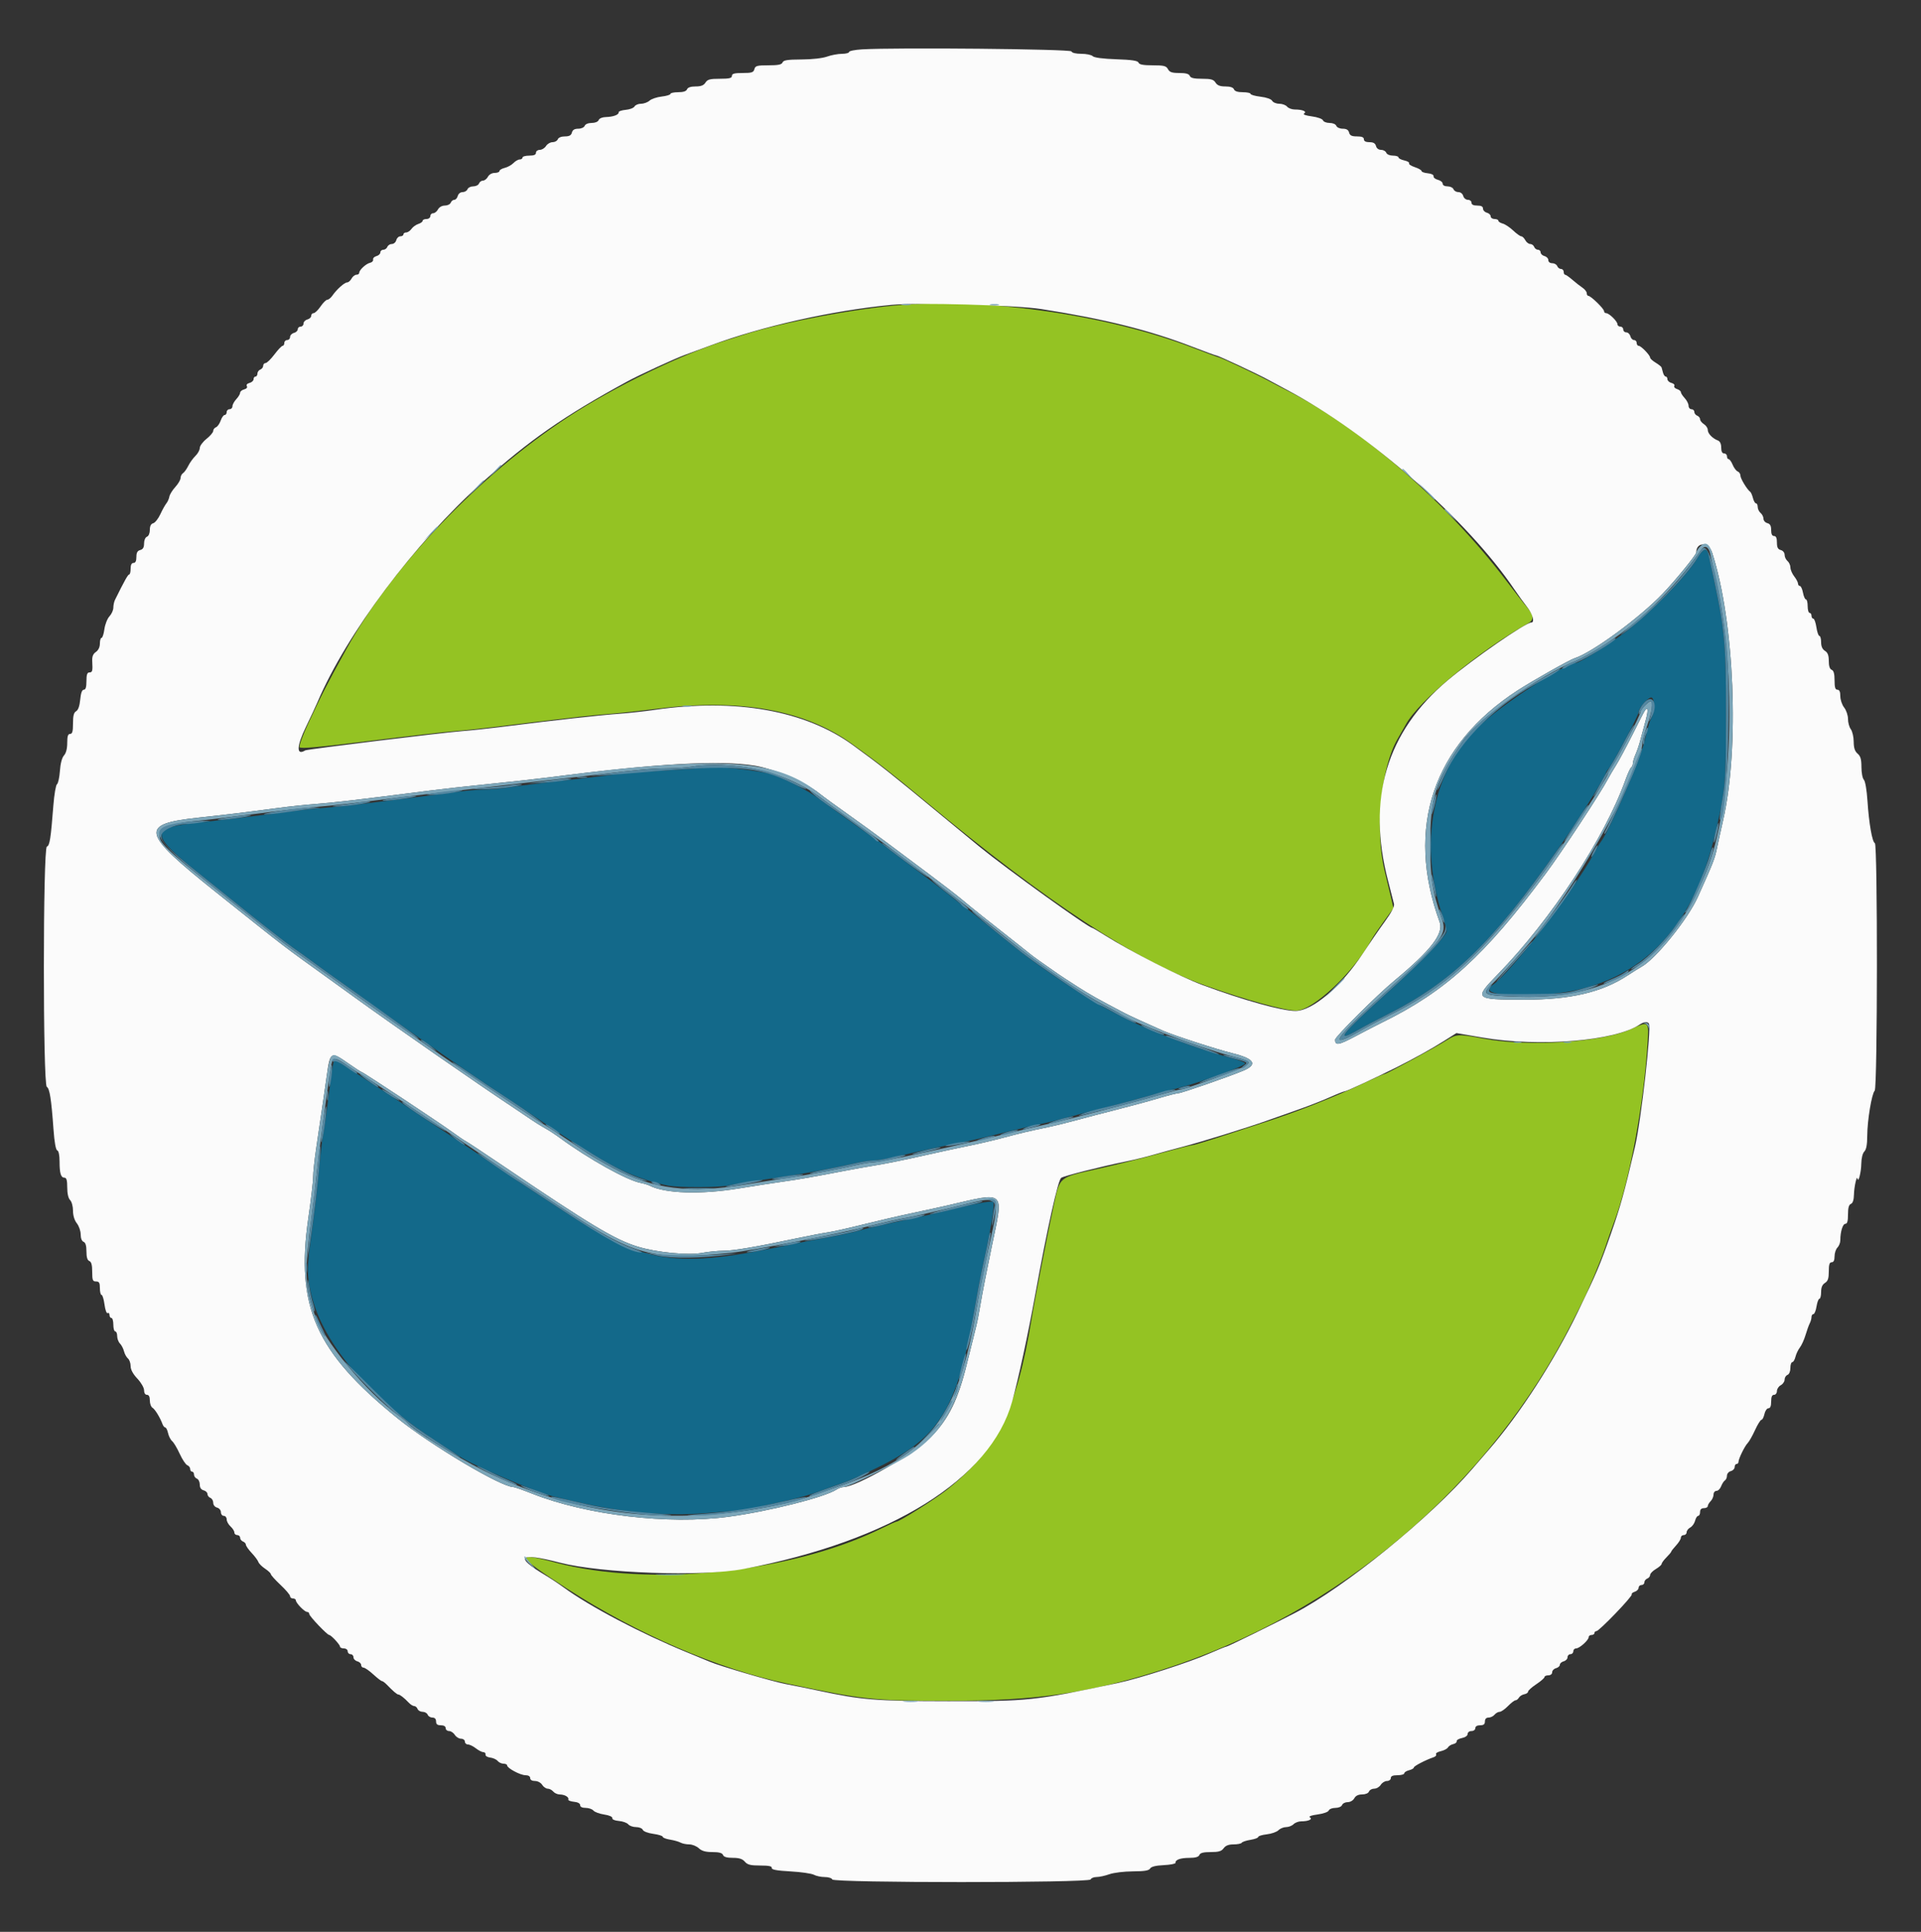 <svg id="svg" version="1.1" xmlns="http://www.w3.org/2000/svg" xmlns:xlink="http://www.w3.org/1999/xlink" width="400" height="402.204" viewBox="0, 0, 400,402.204"><rect x="0" y="0" width="400" height="402.204" fill="#333333" stroke="none"/><g id="svgg"><path id="path0" d="M353.373 116.282 C 351.309 119.803,343.389 127.898,338.243 131.745 C 334.787 134.328,328.915 137.999,328.234 138.002 C 325.909 138.011,312.711 146.641,307.744 151.400 C 298.165 160.579,295.367 175.697,300.437 190.887 C 300.856 192.145,301.200 193.515,301.200 193.931 C 301.200 194.874,295.544 200.685,288.200 207.286 C 279.345 215.245,277.792 217.281,282.719 214.469 C 283.973 213.752,286.620 212.356,288.600 211.365 C 303.078 204.122,311.740 195.462,327.060 172.919 C 329.825 168.850,334.400 161.386,334.400 160.945 C 334.400 160.790,334.654 160.379,334.965 160.031 C 335.839 159.056,341.200 148.933,341.200 148.259 C 341.200 147.447,343.136 145.200,343.836 145.200 C 344.541 145.200,344.612 148.056,343.937 149.317 C 343.500 150.135,343.304 150.790,342.357 154.600 C 341.398 158.460,335.044 173.042,333.381 175.200 C 333.127 175.530,332.487 176.601,331.959 177.580 C 327.798 185.303,314.692 202.359,310.854 205.047 C 308.459 206.725,312.148 207.487,320.759 207.092 C 339.353 206.241,351.761 195.227,356.745 175.149 C 359.270 164.979,359.388 163.811,359.394 149.000 C 359.401 132.775,359.185 130.802,355.709 115.300 C 355.392 113.890,354.573 114.235,353.373 116.282 M146.745 159.788 C 146.642 159.892,143.147 160.155,138.978 160.374 C 134.810 160.593,130.050 160.958,128.400 161.186 C 126.750 161.414,123.780 161.782,121.800 162.002 C 113.725 162.902,107.668 163.642,105.400 164.008 C 104.080 164.220,101.954 164.395,100.675 164.397 C 99.396 164.399,96.516 164.662,94.275 164.982 C 92.034 165.302,87.770 165.856,84.800 166.213 C 81.830 166.570,77.510 167.106,75.200 167.405 C 72.890 167.704,69.470 168.057,67.600 168.190 C 65.730 168.323,62.310 168.686,60.000 168.997 C 53.469 169.875,46.615 170.708,41.800 171.207 C 31.023 172.325,30.985 173.486,41.447 181.853 C 44.941 184.648,48.520 187.519,49.400 188.234 C 53.664 191.700,59.572 196.313,61.003 197.295 C 61.881 197.896,63.950 199.383,65.600 200.598 C 67.250 201.814,69.770 203.628,71.200 204.629 C 72.630 205.631,74.880 207.245,76.200 208.216 C 77.520 209.186,79.770 210.796,81.200 211.794 C 82.630 212.791,85.330 214.694,87.200 216.022 C 89.070 217.350,91.410 218.997,92.400 219.681 C 93.390 220.366,95.524 221.843,97.142 222.963 C 98.760 224.083,101.040 225.630,102.208 226.400 C 107.110 229.629,109.502 231.221,111.200 232.383 C 113.657 234.064,117.931 236.912,118.728 237.400 C 119.088 237.620,120.556 238.541,121.991 239.446 C 128.559 243.590,133.056 245.540,139.000 246.820 C 141.187 247.292,149.834 247.270,151.800 246.789 C 152.680 246.574,156.550 245.945,160.400 245.393 C 167.020 244.444,172.015 243.538,178.057 242.192 C 179.519 241.866,181.282 241.600,181.975 241.600 C 182.668 241.600,184.353 241.335,185.718 241.010 C 190.581 239.855,197.437 238.359,199.800 237.939 C 201.120 237.704,205.080 236.791,208.600 235.909 C 212.120 235.028,215.810 234.160,216.800 233.981 C 217.790 233.802,220.310 233.184,222.400 232.609 C 224.490 232.034,227.730 231.193,229.600 230.740 C 231.470 230.288,234.890 229.377,237.200 228.717 C 239.510 228.057,243.110 227.088,245.200 226.564 C 249.981 225.366,259.324 221.932,259.253 221.400 C 259.223 221.180,257.714 220.612,255.900 220.139 C 249.602 218.495,239.226 214.585,234.200 211.962 C 233.320 211.503,231.360 210.489,229.846 209.708 C 226.655 208.066,216.624 201.385,212.730 198.309 C 211.262 197.149,208.292 194.756,206.130 192.992 C 203.969 191.228,201.750 189.468,201.200 189.082 C 200.650 188.696,199.300 187.647,198.200 186.752 C 197.100 185.856,193.410 183.038,190.000 180.490 C 186.590 177.941,183.710 175.753,183.600 175.628 C 183.490 175.503,183.105 175.220,182.745 175.000 C 182.017 174.555,174.504 169.198,170.671 166.390 C 168.240 164.610,164.144 162.458,161.000 161.310 C 158.564 160.420,147.314 159.220,146.745 159.788 M69.420 221.300 C 69.335 221.575,69.160 222.610,69.030 223.600 C 68.900 224.590,68.524 227.470,68.195 230.000 C 67.867 232.530,67.424 235.590,67.212 236.800 C 67.000 238.010,66.640 241.070,66.414 243.600 C 66.187 246.130,65.727 250.270,65.391 252.800 C 63.949 263.664,63.924 264.016,64.345 267.134 C 65.792 277.841,75.560 290.075,90.400 299.770 C 92.710 301.279,95.050 302.813,95.600 303.180 C 98.536 305.135,111.383 310.600,115.400 311.603 C 126.212 314.301,133.404 315.292,142.000 315.265 C 146.299 315.252,157.307 314.228,158.044 313.773 C 158.180 313.689,160.430 313.167,163.045 312.612 C 165.660 312.057,169.240 311.050,171.000 310.373 C 172.760 309.695,174.784 308.966,175.498 308.752 C 176.213 308.538,179.046 307.294,181.796 305.986 C 195.879 299.290,199.330 293.674,203.170 271.200 C 203.602 268.670,204.337 264.890,204.804 262.800 C 206.340 255.919,207.189 250.629,206.816 250.256 C 206.490 249.930,202.433 250.693,196.600 252.180 C 195.500 252.460,193.250 252.979,191.600 253.333 C 182.267 255.336,180.436 255.751,178.800 256.234 C 177.810 256.527,174.930 257.145,172.400 257.607 C 169.870 258.069,166.630 258.695,165.200 258.998 C 140.304 264.276,134.376 263.379,116.600 251.643 C 112.420 248.883,108.697 246.440,108.326 246.213 C 107.956 245.986,105.814 244.540,103.567 243.000 C 98.964 239.845,97.136 238.620,90.942 234.541 C 88.554 232.969,85.790 231.120,84.800 230.431 C 83.810 229.743,81.020 227.899,78.600 226.333 C 76.180 224.767,73.287 222.882,72.171 222.143 C 69.926 220.657,69.646 220.571,69.420 221.300 " stroke="none" fill="#13698a" fill-rule="evenodd"></path><path id="path1" d="M188.000 63.453 C 178.356 64.167,162.679 67.134,154.600 69.776 C 153.720 70.063,152.280 70.523,151.400 70.797 C 141.943 73.745,127.979 80.494,118.400 86.748 C 99.920 98.812,81.633 117.928,72.154 135.090 C 67.992 142.625,66.981 144.597,64.072 150.853 C 62.984 153.192,62.224 155.316,62.383 155.572 C 62.598 155.920,66.352 155.581,77.036 154.251 C 84.936 153.267,92.930 152.348,94.800 152.209 C 96.670 152.069,100.180 151.704,102.600 151.397 C 107.319 150.799,115.798 149.784,121.000 149.193 C 122.760 148.993,125.640 148.722,127.400 148.590 C 129.160 148.459,133.480 147.985,137.000 147.538 C 154.095 145.366,167.633 147.819,177.373 154.852 C 183.048 158.950,185.720 161.041,192.800 166.921 C 218.037 187.883,236.462 199.998,251.000 205.189 C 259.314 208.157,267.529 210.423,269.913 210.406 C 273.430 210.382,282.067 202.231,285.600 195.604 C 285.892 195.056,287.034 193.366,288.137 191.850 L 290.143 189.092 289.682 187.046 C 289.428 185.921,288.820 183.380,288.330 181.400 C 286.247 172.985,287.548 159.708,291.035 153.800 C 291.554 152.920,292.327 151.565,292.752 150.789 C 295.443 145.879,307.894 135.596,318.217 129.757 C 319.437 129.067,319.374 128.098,318.003 126.484 C 317.309 125.668,315.360 123.175,313.671 120.945 C 301.287 104.595,283.332 89.009,268.000 81.302 C 267.010 80.805,265.210 79.865,264.000 79.215 C 261.576 77.912,254.128 74.400,253.789 74.400 C 253.672 74.400,251.286 73.517,248.488 72.437 C 231.084 65.722,206.564 62.080,188.000 63.453 M339.627 214.257 C 333.604 217.005,318.321 217.999,309.000 216.248 C 303.742 215.261,303.294 215.278,301.292 216.542 C 298.885 218.061,288.713 223.600,288.329 223.600 C 288.154 223.600,286.343 224.394,284.305 225.365 C 277.860 228.435,269.677 231.651,262.600 233.897 C 261.500 234.246,257.960 235.402,254.733 236.466 C 251.507 237.530,248.633 238.400,248.347 238.400 C 248.061 238.400,244.941 239.195,241.414 240.166 C 237.886 241.138,232.030 242.592,228.400 243.399 C 220.462 245.162,220.712 244.954,219.443 250.800 C 218.229 256.386,215.418 270.781,214.815 274.501 C 211.749 293.387,207.524 301.939,197.200 310.150 C 194.813 312.048,187.299 316.800,186.684 316.800 C 186.539 316.800,185.111 317.445,183.511 318.234 C 164.810 327.451,135.212 330.531,115.600 325.303 C 107.045 323.022,107.427 323.875,118.030 330.731 C 132.651 340.186,149.588 347.501,163.796 350.497 C 179.990 353.912,181.628 354.088,197.400 354.102 C 215.745 354.119,226.640 352.535,242.079 347.610 C 278.903 335.862,310.130 309.361,327.403 275.200 C 328.237 273.550,329.150 271.750,329.432 271.200 C 330.694 268.736,333.372 262.351,334.213 259.800 C 334.721 258.260,335.597 255.768,336.160 254.263 C 339.286 245.908,342.254 230.062,343.046 217.500 C 343.361 212.516,343.388 212.541,339.627 214.257 " stroke="none" fill="#94c323" fill-rule="evenodd"></path><path id="path2" d="M179.500 10.277 C 178.015 10.365,176.800 10.608,176.800 10.818 C 176.800 11.028,176.125 11.203,175.300 11.206 C 174.475 11.209,173.080 11.471,172.200 11.788 C 171.260 12.127,169.069 12.372,166.887 12.382 C 163.968 12.396,163.126 12.528,162.945 13.000 C 162.771 13.452,162.044 13.600,160.004 13.600 C 157.630 13.600,157.267 13.699,157.084 14.400 C 156.906 15.080,156.538 15.200,154.637 15.200 C 152.915 15.200,152.400 15.338,152.400 15.800 C 152.400 16.269,151.855 16.400,149.896 16.400 C 147.826 16.400,147.306 16.538,146.893 17.200 C 146.533 17.777,145.960 18.000,144.839 18.000 C 143.827 18.000,143.205 18.209,143.055 18.600 C 142.903 18.996,142.277 19.200,141.213 19.200 C 140.326 19.200,139.600 19.357,139.600 19.548 C 139.600 19.739,138.783 19.988,137.784 20.101 C 136.785 20.213,135.646 20.597,135.252 20.953 C 134.859 21.309,134.065 21.600,133.488 21.600 C 132.912 21.600,132.296 21.857,132.120 22.170 C 131.944 22.484,131.121 22.799,130.292 22.870 C 129.462 22.942,128.800 23.173,128.821 23.384 C 128.872 23.899,127.684 24.337,126.143 24.372 C 125.415 24.388,124.789 24.653,124.655 25.000 C 124.520 25.353,123.920 25.600,123.200 25.600 C 122.480 25.600,121.880 25.847,121.745 26.200 C 121.616 26.534,121.022 26.800,120.404 26.800 C 119.630 26.800,119.230 27.042,119.084 27.600 C 118.931 28.185,118.538 28.400,117.625 28.400 C 116.883 28.400,116.281 28.644,116.145 29.000 C 116.018 29.330,115.527 29.600,115.053 29.600 C 114.580 29.600,113.968 29.960,113.693 30.400 C 113.418 30.840,112.835 31.200,112.397 31.200 C 111.955 31.200,111.600 31.468,111.600 31.800 C 111.600 32.219,111.178 32.400,110.200 32.400 C 109.430 32.400,108.800 32.580,108.800 32.800 C 108.800 33.020,108.537 33.200,108.216 33.200 C 107.894 33.200,107.309 33.535,106.916 33.944 C 106.522 34.353,105.705 34.806,105.100 34.951 C 104.495 35.096,104.000 35.392,104.000 35.608 C 104.000 35.823,103.556 36.000,103.014 36.000 C 102.438 36.000,101.850 36.332,101.600 36.800 C 101.365 37.240,100.903 37.600,100.573 37.600 C 100.244 37.600,99.871 37.870,99.745 38.200 C 99.618 38.530,99.078 38.800,98.545 38.800 C 98.011 38.800,97.471 39.070,97.345 39.400 C 97.218 39.730,96.757 40.000,96.320 40.000 C 95.862 40.000,95.437 40.339,95.316 40.800 C 95.201 41.240,94.877 41.600,94.596 41.600 C 94.315 41.600,93.982 41.870,93.855 42.200 C 93.729 42.530,93.176 42.800,92.627 42.800 C 92.038 42.800,91.453 43.128,91.200 43.600 C 90.965 44.040,90.508 44.400,90.186 44.400 C 89.864 44.400,89.600 44.670,89.600 45.000 C 89.600 45.333,89.244 45.600,88.800 45.600 C 88.360 45.600,88.000 45.768,88.000 45.973 C 88.000 46.178,87.595 46.474,87.100 46.630 C 86.605 46.787,85.965 47.249,85.677 47.657 C 85.390 48.066,84.895 48.400,84.577 48.400 C 84.260 48.400,84.000 48.580,84.000 48.800 C 84.000 49.020,83.713 49.200,83.363 49.200 C 83.012 49.200,82.631 49.560,82.516 50.000 C 82.401 50.440,81.987 50.800,81.596 50.800 C 81.205 50.800,80.782 51.070,80.655 51.400 C 80.529 51.730,80.149 52.000,79.813 52.000 C 79.476 52.000,79.200 52.249,79.200 52.553 C 79.200 52.858,78.835 53.202,78.389 53.319 C 77.942 53.436,77.627 53.761,77.689 54.042 C 77.750 54.323,77.469 54.625,77.064 54.713 C 76.220 54.896,74.800 56.205,74.800 56.800 C 74.800 57.020,74.536 57.200,74.214 57.200 C 73.892 57.200,73.435 57.560,73.200 58.000 C 72.965 58.440,72.551 58.800,72.282 58.800 C 71.730 58.800,70.100 60.258,69.212 61.547 C 68.888 62.016,68.416 62.400,68.163 62.400 C 67.910 62.400,67.275 63.029,66.752 63.797 C 66.228 64.566,65.575 65.196,65.300 65.197 C 65.025 65.199,64.800 65.449,64.800 65.753 C 64.800 66.058,64.440 66.401,64.000 66.516 C 63.560 66.631,63.200 67.012,63.200 67.363 C 63.200 67.713,62.930 68.000,62.600 68.000 C 62.270 68.000,62.000 68.249,62.000 68.553 C 62.000 68.858,61.640 69.201,61.200 69.316 C 60.760 69.431,60.400 69.812,60.400 70.163 C 60.400 70.513,60.130 70.800,59.800 70.800 C 59.470 70.800,59.200 71.070,59.200 71.400 C 59.200 71.730,59.041 72.000,58.847 72.000 C 58.652 72.000,57.887 72.804,57.147 73.788 C 56.406 74.771,55.575 75.581,55.300 75.588 C 55.025 75.594,54.800 75.851,54.800 76.157 C 54.800 76.464,54.530 76.818,54.200 76.945 C 53.870 77.071,53.600 77.451,53.600 77.787 C 53.600 78.124,53.420 78.400,53.200 78.400 C 52.980 78.400,52.800 78.649,52.800 78.953 C 52.800 79.258,52.422 79.606,51.960 79.726 C 51.463 79.856,51.234 80.132,51.400 80.400 C 51.566 80.668,51.337 80.944,50.840 81.074 C 50.378 81.194,50.000 81.508,50.000 81.771 C 50.000 82.034,49.640 82.636,49.200 83.108 C 48.760 83.580,48.400 84.244,48.400 84.583 C 48.400 84.922,48.130 85.200,47.800 85.200 C 47.470 85.200,47.200 85.470,47.200 85.800 C 47.200 86.130,47.011 86.400,46.779 86.400 C 46.548 86.400,46.175 86.926,45.951 87.568 C 45.727 88.210,45.287 88.835,44.972 88.955 C 44.657 89.076,44.400 89.418,44.400 89.716 C 44.400 90.013,43.770 90.758,43.000 91.372 C 42.230 91.986,41.600 92.837,41.600 93.263 C 41.600 93.690,41.192 94.435,40.694 94.919 C 40.196 95.404,39.522 96.340,39.195 97.000 C 38.868 97.660,38.376 98.344,38.101 98.520 C 37.825 98.696,37.599 99.146,37.598 99.520 C 37.597 99.894,37.102 100.740,36.498 101.400 C 35.894 102.060,35.339 102.960,35.264 103.400 C 35.189 103.840,34.910 104.470,34.643 104.800 C 34.376 105.130,33.807 106.155,33.379 107.078 C 32.950 108.001,32.285 108.839,31.900 108.941 C 31.431 109.064,31.200 109.519,31.200 110.320 C 31.200 111.013,30.948 111.611,30.600 111.745 C 30.257 111.876,30.000 112.473,30.000 113.141 C 30.000 113.970,29.769 114.367,29.200 114.516 C 28.617 114.668,28.400 115.062,28.400 115.963 C 28.400 116.796,28.204 117.200,27.800 117.200 C 27.400 117.200,27.200 117.600,27.200 118.400 C 27.200 119.060,27.065 119.601,26.900 119.601 C 26.646 119.603,25.915 120.911,23.944 124.895 C 23.755 125.277,23.600 126.008,23.600 126.519 C 23.600 127.031,23.237 127.839,22.794 128.315 C 22.350 128.791,21.876 129.995,21.739 130.990 C 21.603 131.986,21.336 132.800,21.146 132.800 C 20.956 132.800,20.800 133.330,20.800 133.977 C 20.800 134.717,20.490 135.372,19.966 135.739 C 19.368 136.157,19.153 136.702,19.207 137.661 C 19.321 139.716,19.247 140.000,18.600 140.000 C 18.156 140.000,18.000 140.467,18.000 141.800 C 18.000 143.059,17.835 143.600,17.451 143.600 C 17.082 143.600,16.837 144.275,16.704 145.654 C 16.577 146.983,16.276 147.838,15.854 148.074 C 15.373 148.343,15.200 149.019,15.200 150.620 C 15.200 152.291,15.060 152.800,14.600 152.800 C 14.152 152.800,14.000 153.274,14.000 154.669 C 14.000 155.861,13.756 156.807,13.324 157.283 C 12.899 157.754,12.584 158.950,12.473 160.515 C 12.376 161.882,12.103 163.123,11.866 163.274 C 11.630 163.425,11.291 165.405,11.114 167.674 C 10.569 174.665,10.351 176.044,9.759 176.271 C 8.934 176.587,8.921 225.797,9.746 226.280 C 10.342 226.630,10.681 228.790,11.141 235.174 C 11.332 237.824,11.616 239.405,11.921 239.507 C 12.213 239.604,12.400 240.498,12.400 241.801 C 12.400 244.303,12.675 245.200,13.443 245.200 C 13.846 245.200,14.000 245.761,14.000 247.229 C 14.000 248.498,14.224 249.482,14.600 249.857 C 14.934 250.192,15.200 251.169,15.200 252.065 C 15.200 253.068,15.501 254.057,16.000 254.691 C 16.440 255.250,16.800 256.294,16.800 257.011 C 16.800 257.801,17.037 258.405,17.400 258.545 C 17.808 258.701,18.000 259.341,18.000 260.545 C 18.000 261.749,18.192 262.388,18.600 262.545 C 19.023 262.707,19.200 263.368,19.200 264.787 C 19.200 266.533,19.306 266.800,20.000 266.800 C 20.648 266.800,20.800 267.067,20.800 268.200 C 20.800 268.970,20.957 269.600,21.148 269.600 C 21.340 269.600,21.617 270.506,21.764 271.614 C 21.914 272.742,22.200 273.523,22.416 273.390 C 22.627 273.260,22.800 273.433,22.800 273.776 C 22.800 274.119,22.980 274.400,23.200 274.400 C 23.420 274.400,23.600 275.030,23.600 275.800 C 23.600 276.570,23.780 277.200,24.000 277.200 C 24.220 277.200,24.400 277.637,24.400 278.171 C 24.400 278.706,24.661 279.404,24.980 279.723 C 25.299 280.042,25.677 280.768,25.819 281.335 C 25.962 281.903,26.331 282.577,26.639 282.833 C 26.948 283.089,27.200 283.803,27.200 284.420 C 27.200 285.154,27.685 286.058,28.600 287.027 C 29.385 287.860,30.000 288.926,30.000 289.456 C 30.000 290.028,30.236 290.400,30.600 290.400 C 30.998 290.400,31.200 290.798,31.200 291.580 C 31.200 292.229,31.443 292.904,31.740 293.080 C 32.271 293.395,33.334 295.129,33.837 296.500 C 33.978 296.885,34.238 297.200,34.415 297.200 C 34.592 297.200,34.852 297.728,34.994 298.372 C 35.136 299.017,35.518 299.766,35.843 300.036 C 36.168 300.306,36.877 301.494,37.418 302.676 C 37.958 303.858,38.671 304.929,39.000 305.055 C 39.330 305.182,39.600 305.536,39.600 305.843 C 39.600 306.149,39.780 306.400,40.000 306.400 C 40.220 306.400,40.400 306.676,40.400 307.013 C 40.400 307.349,40.670 307.729,41.000 307.855 C 41.330 307.982,41.600 308.533,41.600 309.080 C 41.600 309.738,41.871 310.146,42.400 310.284 C 42.840 310.399,43.200 310.748,43.200 311.059 C 43.200 311.370,43.470 311.729,43.800 311.855 C 44.130 311.982,44.400 312.443,44.400 312.880 C 44.400 313.338,44.739 313.763,45.200 313.884 C 45.643 314.000,46.000 314.430,46.000 314.847 C 46.000 315.261,46.270 315.600,46.600 315.600 C 46.930 315.600,47.200 315.932,47.200 316.338 C 47.200 316.744,47.560 317.402,48.000 317.800 C 48.440 318.198,48.800 318.766,48.800 319.062 C 48.800 319.358,49.070 319.600,49.400 319.600 C 49.730 319.600,50.000 319.851,50.000 320.157 C 50.000 320.464,50.270 320.818,50.600 320.945 C 50.930 321.071,51.200 321.370,51.200 321.609 C 51.200 321.848,51.740 322.619,52.401 323.322 C 53.062 324.025,53.691 324.870,53.799 325.200 C 53.907 325.530,54.536 326.160,55.197 326.600 C 55.857 327.040,56.398 327.554,56.399 327.743 C 56.399 327.931,57.300 328.930,58.400 329.963 C 59.500 330.996,60.400 332.057,60.400 332.320 C 60.400 332.584,60.670 332.800,61.000 332.800 C 61.330 332.800,61.600 332.971,61.600 333.179 C 61.600 333.730,63.412 335.600,63.946 335.600 C 64.196 335.600,64.400 335.799,64.400 336.043 C 64.400 336.481,68.132 340.400,68.549 340.400 C 68.921 340.400,70.800 342.418,70.800 342.818 C 70.800 343.028,71.160 343.200,71.600 343.200 C 72.044 343.200,72.400 343.467,72.400 343.800 C 72.400 344.130,72.670 344.400,73.000 344.400 C 73.330 344.400,73.600 344.687,73.600 345.037 C 73.600 345.388,73.960 345.769,74.400 345.884 C 74.840 345.999,75.200 346.342,75.200 346.647 C 75.200 346.951,75.425 347.201,75.700 347.202 C 75.975 347.203,76.885 347.833,77.722 348.602 C 78.560 349.371,79.375 350.000,79.533 350.000 C 79.692 350.000,80.126 350.315,80.497 350.700 C 81.817 352.069,82.671 352.800,82.950 352.800 C 83.280 352.800,84.176 353.503,85.117 354.500 C 85.480 354.885,85.989 355.200,86.246 355.200 C 86.504 355.200,86.818 355.470,86.945 355.800 C 87.071 356.130,87.546 356.400,88.000 356.400 C 88.454 356.400,88.929 356.670,89.055 357.000 C 89.182 357.330,89.626 357.600,90.043 357.600 C 90.533 357.600,90.800 357.882,90.800 358.400 C 90.800 358.987,91.067 359.200,91.800 359.200 C 92.422 359.200,92.800 359.427,92.800 359.800 C 92.800 360.130,93.117 360.400,93.504 360.400 C 93.891 360.400,94.432 360.760,94.707 361.200 C 94.982 361.640,95.565 362.000,96.003 362.000 C 96.445 362.000,96.800 362.268,96.800 362.600 C 96.800 362.930,97.087 363.200,97.437 363.200 C 97.787 363.200,98.531 363.560,99.091 364.000 C 99.650 364.440,100.354 364.800,100.654 364.800 C 100.954 364.800,101.155 365.025,101.100 365.300 C 101.044 365.579,101.474 365.855,102.071 365.924 C 102.660 365.992,103.357 366.307,103.620 366.624 C 103.883 366.941,104.436 367.200,104.849 367.200 C 105.262 367.200,105.600 367.362,105.600 367.560 C 105.600 368.134,108.349 369.600,109.423 369.600 C 110.025 369.600,110.400 369.830,110.400 370.200 C 110.400 370.573,110.777 370.800,111.397 370.800 C 111.960 370.800,112.610 371.148,112.893 371.600 C 113.168 372.040,113.687 372.400,114.047 372.400 C 114.407 372.400,114.926 372.670,115.200 373.000 C 115.474 373.330,116.081 373.603,116.549 373.606 C 117.581 373.614,118.518 374.159,118.334 374.645 C 118.260 374.840,118.785 375.056,119.500 375.125 C 120.305 375.203,120.800 375.469,120.800 375.825 C 120.800 376.192,121.217 376.400,121.951 376.400 C 122.584 376.400,123.310 376.650,123.564 376.957 C 123.818 377.263,124.826 377.633,125.805 377.780 C 126.856 377.937,127.547 378.242,127.492 378.523 C 127.438 378.806,127.998 379.050,128.870 379.122 C 129.678 379.190,130.555 379.505,130.819 379.822 C 131.082 380.140,131.822 380.400,132.462 380.400 C 133.101 380.400,133.723 380.655,133.843 380.967 C 133.967 381.290,134.906 381.650,136.030 381.804 C 137.113 381.953,138.000 382.230,138.000 382.419 C 138.000 382.609,138.675 382.872,139.500 383.004 C 140.325 383.136,141.313 383.414,141.695 383.622 C 142.077 383.830,142.898 384.000,143.519 384.000 C 144.141 384.000,145.036 384.360,145.508 384.800 C 146.126 385.376,146.919 385.600,148.340 385.600 C 149.726 385.600,150.383 385.779,150.545 386.200 C 150.703 386.611,151.346 386.800,152.591 386.800 C 153.913 386.800,154.594 387.018,155.093 387.600 C 155.643 388.242,156.273 388.400,158.289 388.400 C 160.084 388.400,160.772 388.542,160.700 388.900 C 160.628 389.262,161.706 389.462,164.600 389.625 C 166.800 389.749,168.993 390.064,169.474 390.325 C 169.954 390.586,170.974 390.800,171.740 390.800 C 172.506 390.800,173.208 391.025,173.300 391.300 C 173.544 392.032,226.856 392.032,227.100 391.300 C 227.192 391.025,227.747 390.797,228.333 390.794 C 228.920 390.791,230.120 390.529,231.000 390.212 C 231.880 389.895,234.076 389.627,235.880 389.618 C 238.312 389.605,239.244 389.450,239.484 389.022 C 239.699 388.637,240.644 388.402,242.308 388.322 C 243.683 388.255,244.791 388.040,244.770 387.845 C 244.700 387.199,245.775 386.812,247.657 386.806 C 248.935 386.802,249.586 386.613,249.745 386.200 C 249.909 385.771,250.580 385.600,252.099 385.600 C 253.765 385.600,254.348 385.427,254.800 384.800 C 255.199 384.247,255.835 384.000,256.865 384.000 C 257.683 384.000,258.449 383.844,258.568 383.653 C 258.686 383.461,259.506 383.189,260.391 383.048 C 261.276 382.906,262.000 382.636,262.000 382.447 C 262.000 382.259,262.800 382.014,263.777 381.904 C 264.754 381.794,265.847 381.410,266.205 381.052 C 266.564 380.693,267.281 380.400,267.800 380.400 C 268.319 380.400,269.013 380.130,269.343 379.800 C 269.673 379.470,270.391 379.200,270.939 379.200 C 272.443 379.200,273.391 378.765,272.750 378.369 C 272.430 378.171,273.040 377.943,274.351 377.769 C 275.546 377.610,276.559 377.251,276.677 376.944 C 276.792 376.645,277.412 376.400,278.055 376.400 C 278.726 376.400,279.323 376.144,279.455 375.800 C 279.582 375.470,280.110 375.200,280.629 375.200 C 281.162 375.200,281.758 374.853,282.000 374.400 C 282.282 373.873,282.838 373.600,283.627 373.600 C 284.323 373.600,284.922 373.349,285.055 373.000 C 285.182 372.670,285.673 372.400,286.147 372.400 C 286.620 372.400,287.232 372.040,287.507 371.600 C 287.782 371.160,288.365 370.800,288.803 370.800 C 289.245 370.800,289.600 370.532,289.600 370.200 C 289.600 369.781,290.022 369.600,291.000 369.600 C 291.770 369.600,292.400 369.423,292.400 369.208 C 292.400 368.992,292.850 368.702,293.400 368.564 C 293.950 368.426,294.400 368.169,294.400 367.992 C 294.400 367.694,296.873 366.410,298.525 365.851 C 298.924 365.716,299.148 365.439,299.022 365.235 C 298.896 365.032,299.334 364.746,299.994 364.601 C 300.655 364.456,301.331 364.102,301.498 363.813 C 301.664 363.525,302.160 363.213,302.600 363.121 C 303.040 363.028,303.362 362.759,303.316 362.523 C 303.269 362.287,303.764 361.987,304.416 361.857 C 305.107 361.719,305.600 361.366,305.600 361.010 C 305.600 360.667,305.950 360.400,306.400 360.400 C 306.844 360.400,307.200 360.133,307.200 359.800 C 307.200 359.427,307.578 359.200,308.200 359.200 C 308.933 359.200,309.200 358.987,309.200 358.400 C 309.200 357.884,309.467 357.600,309.951 357.600 C 310.364 357.600,310.926 357.330,311.200 357.000 C 311.474 356.670,311.952 356.400,312.262 356.400 C 312.573 356.400,313.355 355.860,314.000 355.200 C 314.645 354.540,315.350 354.000,315.567 354.000 C 315.783 354.000,316.104 353.750,316.280 353.445 C 316.456 353.139,316.960 352.822,317.400 352.739 C 317.840 352.657,318.192 352.412,318.182 352.195 C 318.173 351.978,318.938 351.288,319.882 350.662 C 320.827 350.037,321.600 349.362,321.600 349.162 C 321.600 348.963,321.960 348.800,322.400 348.800 C 322.865 348.800,323.200 348.533,323.200 348.163 C 323.200 347.812,323.560 347.431,324.000 347.316 C 324.440 347.201,324.800 346.879,324.800 346.600 C 324.800 346.321,325.160 345.999,325.600 345.884 C 326.040 345.769,326.400 345.388,326.400 345.037 C 326.400 344.687,326.670 344.400,327.000 344.400 C 327.330 344.400,327.600 344.130,327.600 343.800 C 327.600 343.470,327.861 343.200,328.179 343.200 C 328.884 343.200,330.800 341.485,330.800 340.854 C 330.800 340.604,331.070 340.400,331.400 340.400 C 331.730 340.400,332.000 340.220,332.000 340.000 C 332.000 339.780,332.186 339.600,332.413 339.600 C 332.987 339.600,339.995 332.315,339.770 331.952 C 339.670 331.790,339.951 331.543,340.394 331.402 C 340.837 331.261,341.200 330.888,341.200 330.573 C 341.200 330.258,341.470 330.000,341.800 330.000 C 342.130 330.000,342.400 329.749,342.400 329.443 C 342.400 329.136,342.670 328.782,343.000 328.655 C 343.330 328.529,343.600 328.188,343.600 327.899 C 343.600 327.609,344.140 327.054,344.800 326.664 C 345.460 326.274,346.000 325.793,346.000 325.596 C 346.000 325.398,346.450 324.786,347.000 324.236 C 347.550 323.686,348.000 323.147,348.000 323.039 C 348.000 322.930,348.450 322.356,349.000 321.762 C 349.550 321.169,350.000 320.439,350.000 320.142 C 350.000 319.844,350.270 319.600,350.600 319.600 C 350.930 319.600,351.200 319.336,351.200 319.014 C 351.200 318.692,351.539 318.247,351.954 318.025 C 352.369 317.803,352.822 317.166,352.962 316.611 C 353.101 316.055,353.392 315.600,353.608 315.600 C 353.823 315.600,354.000 315.240,354.000 314.800 C 354.000 314.267,354.267 314.000,354.800 314.000 C 355.240 314.000,355.600 313.807,355.600 313.571 C 355.600 313.336,355.870 312.873,356.200 312.543 C 356.530 312.213,356.800 311.596,356.800 311.171 C 356.800 310.747,357.074 310.400,357.410 310.400 C 357.745 310.400,358.184 309.967,358.385 309.439 C 358.586 308.910,358.942 308.360,359.175 308.215 C 359.409 308.071,359.600 307.624,359.600 307.223 C 359.600 306.822,359.960 306.399,360.400 306.284 C 360.840 306.169,361.200 305.788,361.200 305.437 C 361.200 305.087,361.380 304.800,361.600 304.800 C 361.820 304.800,362.000 304.602,362.000 304.360 C 362.000 303.713,363.284 301.088,363.919 300.437 C 364.221 300.128,364.908 298.913,365.446 297.737 C 365.984 296.562,366.584 295.600,366.780 295.600 C 366.976 295.600,367.255 295.060,367.400 294.400 C 367.545 293.740,367.919 293.200,368.232 293.200 C 368.615 293.200,368.800 292.743,368.800 291.800 C 368.800 290.822,368.981 290.400,369.400 290.400 C 369.730 290.400,370.000 290.046,370.000 289.614 C 370.000 289.182,370.360 288.635,370.800 288.400 C 371.240 288.165,371.600 287.637,371.600 287.229 C 371.600 286.820,371.870 286.382,372.200 286.255 C 372.551 286.121,372.800 285.521,372.800 284.813 C 372.800 284.146,372.977 283.600,373.192 283.600 C 373.408 283.600,373.706 283.105,373.853 282.500 C 374.001 281.895,374.419 281.016,374.781 280.547 C 375.144 280.078,375.674 278.908,375.959 277.947 C 376.245 276.986,376.640 275.887,376.839 275.505 C 377.038 275.123,377.200 274.538,377.200 274.205 C 377.200 273.872,377.378 273.600,377.595 273.600 C 377.813 273.600,378.106 272.880,378.246 272.000 C 378.387 271.120,378.659 270.400,378.851 270.400 C 379.043 270.400,379.200 269.772,379.200 269.003 C 379.200 268.040,379.448 267.452,380.000 267.107 C 380.618 266.721,380.800 266.174,380.800 264.704 C 380.800 263.278,380.951 262.800,381.400 262.800 C 381.803 262.800,382.000 262.397,382.000 261.571 C 382.000 260.896,382.270 260.073,382.600 259.743 C 382.930 259.413,383.200 258.728,383.200 258.221 C 383.200 256.446,383.705 254.800,384.250 254.800 C 384.642 254.800,384.800 254.237,384.800 252.843 C 384.800 251.472,384.980 250.817,385.400 250.655 C 385.794 250.504,386.014 249.838,386.040 248.713 C 386.078 247.077,386.646 244.563,386.788 245.400 C 386.954 246.377,387.546 244.014,387.572 242.271 C 387.589 241.124,387.843 240.100,388.200 239.743 C 388.612 239.331,388.802 238.304,388.808 236.471 C 388.817 233.294,389.743 227.697,390.362 227.078 C 390.952 226.488,390.985 175.728,390.395 175.532 C 389.847 175.349,389.163 171.436,388.854 166.719 C 388.707 164.474,388.389 162.628,388.100 162.339 C 387.825 162.065,387.600 160.884,387.600 159.716 C 387.600 158.087,387.414 157.433,386.800 156.907 C 386.223 156.414,385.996 155.716,385.987 154.411 C 385.980 153.415,385.710 152.251,385.387 151.824 C 385.064 151.396,384.800 150.435,384.800 149.687 C 384.800 148.932,384.444 147.873,384.000 147.309 C 383.560 146.750,383.200 145.686,383.200 144.946 C 383.200 144.016,383.014 143.600,382.600 143.600 C 382.148 143.600,382.000 143.116,382.000 141.643 C 382.000 140.272,381.820 139.617,381.400 139.455 C 381.004 139.303,380.800 138.677,380.800 137.616 C 380.800 136.440,380.585 135.872,380.000 135.507 C 379.466 135.174,379.200 134.574,379.200 133.704 C 379.200 132.987,379.040 132.400,378.845 132.400 C 378.650 132.400,378.369 131.590,378.221 130.600 C 378.072 129.610,377.782 128.800,377.575 128.800 C 377.369 128.800,377.200 128.530,377.200 128.200 C 377.200 127.870,377.020 127.600,376.800 127.600 C 376.580 127.600,376.400 126.970,376.400 126.200 C 376.400 125.430,376.240 124.800,376.045 124.800 C 375.849 124.800,375.571 124.170,375.426 123.400 C 375.282 122.630,374.992 122.000,374.782 122.000 C 374.572 122.000,374.396 121.775,374.391 121.500 C 374.386 121.225,374.030 120.550,373.600 120.000 C 373.170 119.450,372.814 118.617,372.809 118.149 C 372.804 117.681,372.530 117.074,372.200 116.800 C 371.870 116.526,371.600 115.947,371.600 115.514 C 371.600 115.062,371.259 114.636,370.800 114.516 C 370.199 114.359,370.000 113.970,370.000 112.953 C 370.000 112.017,369.815 111.600,369.400 111.600 C 368.996 111.600,368.800 111.196,368.800 110.363 C 368.800 109.462,368.583 109.068,368.000 108.916 C 367.560 108.801,367.200 108.390,367.200 108.002 C 367.200 107.615,366.930 107.074,366.600 106.800 C 366.270 106.526,366.000 105.964,366.000 105.551 C 366.000 105.138,365.840 104.800,365.643 104.800 C 365.447 104.800,365.163 104.307,365.012 103.704 C 364.860 103.101,364.607 102.516,364.449 102.404 C 363.803 101.946,362.400 99.632,362.400 99.026 C 362.400 98.668,362.146 98.278,361.837 98.159 C 361.527 98.040,361.055 97.415,360.788 96.771 C 360.521 96.127,360.145 95.600,359.951 95.600 C 359.758 95.600,359.600 95.330,359.600 95.000 C 359.600 94.670,359.330 94.400,359.000 94.400 C 358.599 94.400,358.400 93.999,358.400 93.187 C 358.400 92.414,358.153 91.880,357.718 91.713 C 356.576 91.275,355.600 90.262,355.600 89.514 C 355.600 89.125,355.240 88.582,354.800 88.307 C 354.360 88.032,354.000 87.575,354.000 87.291 C 354.000 87.007,353.730 86.671,353.400 86.545 C 353.070 86.418,352.800 86.064,352.800 85.757 C 352.800 85.451,352.530 85.200,352.200 85.200 C 351.870 85.200,351.600 84.874,351.600 84.475 C 351.600 84.077,351.240 83.364,350.800 82.892 C 350.360 82.420,350.000 81.858,350.000 81.644 C 350.000 81.429,349.637 81.139,349.194 80.998 C 348.751 80.857,348.499 80.563,348.634 80.344 C 348.770 80.125,348.502 79.847,348.040 79.726 C 347.578 79.606,347.200 79.258,347.200 78.953 C 347.200 78.649,347.041 78.400,346.847 78.400 C 346.652 78.400,346.398 78.036,346.282 77.591 C 346.165 77.146,346.028 76.651,345.976 76.491 C 345.925 76.331,345.369 75.888,344.741 75.506 C 344.114 75.124,343.600 74.655,343.600 74.464 C 343.600 73.956,341.710 72.000,341.219 72.000 C 340.989 72.000,340.800 71.730,340.800 71.400 C 340.800 71.070,340.551 70.800,340.247 70.800 C 339.942 70.800,339.599 70.440,339.484 70.000 C 339.369 69.560,338.988 69.200,338.637 69.200 C 338.287 69.200,338.000 68.930,338.000 68.600 C 338.000 68.270,337.730 68.000,337.400 68.000 C 337.070 68.000,336.797 67.775,336.793 67.500 C 336.785 66.890,335.058 65.200,334.444 65.200 C 334.200 65.200,334.000 65.008,334.000 64.773 C 334.000 64.277,331.253 61.600,330.744 61.600 C 330.555 61.600,330.400 61.351,330.400 61.046 C 330.400 60.741,329.995 60.222,329.500 59.892 C 329.005 59.561,328.060 58.821,327.400 58.246 C 326.740 57.671,326.065 57.201,325.900 57.200 C 325.735 57.200,325.600 56.930,325.600 56.600 C 325.600 56.270,325.349 56.000,325.043 56.000 C 324.736 56.000,324.382 55.730,324.255 55.400 C 324.129 55.070,323.659 54.800,323.213 54.800 C 322.736 54.800,322.400 54.537,322.400 54.163 C 322.400 53.812,322.040 53.431,321.600 53.316 C 321.160 53.201,320.800 52.858,320.800 52.553 C 320.800 52.249,320.549 52.000,320.243 52.000 C 319.936 52.000,319.582 51.730,319.455 51.400 C 319.329 51.070,318.956 50.800,318.627 50.800 C 318.297 50.800,317.835 50.440,317.600 50.000 C 317.365 49.560,316.988 49.200,316.764 49.200 C 316.540 49.200,315.781 48.656,315.078 47.991 C 314.375 47.326,313.395 46.676,312.900 46.547 C 312.405 46.419,312.000 46.153,312.000 45.957 C 312.000 45.760,311.640 45.600,311.200 45.600 C 310.760 45.600,310.400 45.351,310.400 45.047 C 310.400 44.742,310.040 44.399,309.600 44.284 C 309.160 44.169,308.800 43.788,308.800 43.437 C 308.800 42.996,308.431 42.800,307.600 42.800 C 306.800 42.800,306.400 42.600,306.400 42.200 C 306.400 41.870,306.061 41.600,305.647 41.600 C 305.230 41.600,304.800 41.243,304.684 40.800 C 304.563 40.339,304.138 40.000,303.680 40.000 C 303.243 40.000,302.782 39.730,302.655 39.400 C 302.529 39.070,301.969 38.800,301.413 38.800 C 300.814 38.800,300.400 38.572,300.400 38.243 C 300.400 37.937,299.951 37.574,299.402 37.436 C 298.854 37.299,298.449 36.964,298.502 36.693 C 298.560 36.402,298.067 36.149,297.300 36.075 C 296.585 36.006,296.000 35.795,296.000 35.606 C 296.000 35.417,295.368 35.054,294.596 34.799 C 293.824 34.544,293.286 34.185,293.400 34.000 C 293.514 33.816,293.065 33.546,292.403 33.401 C 291.742 33.255,291.200 32.971,291.200 32.768 C 291.200 32.566,290.679 32.400,290.043 32.400 C 289.383 32.400,288.787 32.142,288.655 31.800 C 288.529 31.470,288.043 31.200,287.575 31.200 C 287.062 31.200,286.642 30.883,286.516 30.400 C 286.368 29.833,285.970 29.600,285.153 29.600 C 284.395 29.600,284.000 29.395,284.000 29.000 C 284.000 28.578,283.574 28.400,282.563 28.400 C 281.462 28.400,281.076 28.213,280.916 27.600 C 280.770 27.042,280.370 26.800,279.596 26.800 C 278.978 26.800,278.384 26.534,278.255 26.200 C 278.123 25.856,277.526 25.600,276.855 25.600 C 276.212 25.600,275.592 25.355,275.477 25.056 C 275.359 24.749,274.346 24.390,273.151 24.231 C 271.840 24.057,271.230 23.829,271.550 23.631 C 272.211 23.222,271.228 22.800,269.616 22.800 C 269.001 22.800,268.274 22.530,268.000 22.200 C 267.726 21.870,266.993 21.600,266.371 21.600 C 265.749 21.600,265.086 21.326,264.899 20.990 C 264.696 20.628,263.716 20.281,262.479 20.135 C 261.335 19.999,260.400 19.734,260.400 19.544 C 260.400 19.355,259.674 19.200,258.787 19.200 C 257.723 19.200,257.097 18.996,256.945 18.600 C 256.795 18.209,256.173 18.000,255.161 18.000 C 254.040 18.000,253.467 17.777,253.107 17.200 C 252.701 16.550,252.174 16.400,250.291 16.400 C 248.601 16.400,247.913 16.238,247.745 15.800 C 247.584 15.381,246.930 15.200,245.571 15.200 C 244.038 15.200,243.538 15.031,243.200 14.400 C 242.836 13.719,242.362 13.600,240.029 13.600 C 238.059 13.600,237.226 13.444,237.073 13.045 C 236.914 12.632,235.733 12.452,232.444 12.339 C 229.661 12.244,227.846 12.006,227.534 11.694 C 227.262 11.422,226.191 11.200,225.153 11.200 C 224.000 11.200,223.202 11.006,223.100 10.700 C 222.937 10.210,186.611 9.858,179.500 10.277 M216.800 64.343 C 230.097 66.423,239.379 68.741,248.400 72.232 C 250.930 73.212,253.118 74.010,253.262 74.006 C 253.599 73.998,261.696 77.777,263.800 78.924 C 264.680 79.404,266.586 80.427,268.036 81.198 C 285.036 90.239,305.508 108.203,315.309 122.679 C 316.139 123.905,317.354 125.585,318.009 126.412 C 319.123 127.818,319.607 129.600,318.875 129.600 C 317.691 129.600,306.857 137.093,301.411 141.677 C 288.690 152.387,284.572 166.267,289.034 183.400 C 289.607 185.600,290.160 187.760,290.263 188.200 C 290.387 188.730,289.733 189.984,288.325 191.916 C 287.156 193.519,285.120 196.477,283.800 198.490 C 279.282 205.377,273.298 210.480,269.738 210.480 C 266.919 210.480,258.931 208.252,250.400 205.085 C 245.737 203.355,235.547 198.170,230.110 194.761 C 228.740 193.902,227.553 193.200,227.471 193.200 C 226.704 193.200,209.521 180.840,204.000 176.317 C 202.601 175.171,200.953 173.812,195.758 169.522 C 184.931 160.581,183.654 159.570,177.600 155.148 C 167.740 147.945,153.202 145.336,136.483 147.770 C 134.347 148.080,131.070 148.446,129.200 148.582 C 124.723 148.908,115.665 149.919,103.800 151.418 C 101.380 151.724,97.960 152.085,96.200 152.220 C 92.095 152.535,63.940 155.990,63.560 156.225 C 61.677 157.389,61.737 155.397,63.708 151.327 C 64.648 149.387,65.724 147.080,66.100 146.200 C 72.225 131.858,86.201 113.226,100.443 100.417 C 110.167 91.671,117.481 86.580,130.600 79.428 C 133.069 78.081,140.605 74.609,142.673 73.865 C 143.513 73.563,145.910 72.679,148.000 71.901 C 158.667 67.928,173.243 64.660,185.600 63.471 C 191.043 62.948,211.542 63.520,216.800 64.343 M356.524 115.100 C 361.170 129.433,362.243 155.743,358.795 170.800 C 358.317 172.890,357.762 175.410,357.562 176.400 C 357.089 178.749,356.795 179.505,353.539 186.742 C 351.435 191.419,344.717 199.717,341.729 201.329 C 341.328 201.545,340.060 202.339,338.911 203.093 C 333.554 206.607,326.951 208.149,317.315 208.134 C 306.953 208.118,306.846 208.011,311.969 202.751 C 322.917 191.509,334.145 174.416,338.417 162.488 C 338.911 161.106,339.470 159.880,339.658 159.764 C 339.846 159.648,340.000 159.276,340.000 158.937 C 340.000 158.598,340.252 157.754,340.560 157.060 C 340.867 156.367,341.305 155.080,341.531 154.200 C 341.758 153.320,342.237 151.546,342.596 150.257 C 342.954 148.968,343.147 147.813,343.024 147.690 C 342.715 147.381,342.806 147.227,340.000 152.800 C 338.616 155.550,337.023 158.520,336.460 159.400 C 335.897 160.280,335.155 161.540,334.810 162.200 C 333.314 165.066,325.233 177.350,321.855 181.893 C 309.114 199.028,300.975 206.426,287.731 212.914 C 286.669 213.434,284.212 214.704,282.271 215.736 C 278.729 217.619,278.000 217.743,278.000 216.461 C 278.000 215.857,286.677 207.212,290.299 204.208 C 297.954 197.858,300.647 194.378,299.767 191.969 C 292.598 172.328,298.368 155.187,316.000 143.741 C 319.084 141.739,326.825 137.370,327.874 137.038 C 331.485 135.899,341.405 128.628,346.209 123.600 C 348.890 120.794,353.199 115.513,353.200 115.031 C 353.203 112.761,355.783 112.814,356.524 115.100 M157.138 159.409 C 161.231 160.073,167.632 162.821,170.627 165.200 C 171.492 165.887,174.242 167.892,176.738 169.654 C 179.233 171.417,182.867 174.061,184.812 175.530 C 186.756 176.998,190.647 179.910,193.456 182.000 C 196.266 184.090,199.413 186.520,200.449 187.400 C 202.079 188.784,205.571 191.571,212.123 196.717 C 213.046 197.441,214.118 198.297,214.507 198.619 C 215.129 199.134,217.231 200.635,220.400 202.827 C 220.950 203.208,222.750 204.383,224.400 205.439 C 227.023 207.118,228.629 208.018,234.200 210.935 C 235.262 211.491,238.668 213.052,242.200 214.601 C 244.413 215.572,253.367 218.476,256.600 219.272 C 261.218 220.409,261.972 221.617,258.876 222.922 C 256.046 224.115,246.020 227.600,245.418 227.600 C 245.085 227.600,243.234 228.072,241.306 228.648 C 239.378 229.225,235.460 230.288,232.600 231.012 C 229.740 231.735,225.960 232.725,224.200 233.211 C 222.440 233.697,219.740 234.360,218.200 234.683 C 213.907 235.585,212.896 235.824,208.800 236.909 C 206.710 237.463,203.470 238.218,201.600 238.588 C 199.730 238.957,195.500 239.873,192.200 240.624 C 188.900 241.374,184.580 242.253,182.600 242.577 C 180.620 242.901,177.470 243.462,175.600 243.826 C 169.592 244.992,166.274 245.571,163.000 246.024 C 161.240 246.268,157.147 246.902,153.905 247.434 C 145.948 248.738,138.512 248.509,135.279 246.859 C 134.905 246.669,134.060 246.411,133.400 246.286 C 130.533 245.743,122.553 241.294,116.560 236.896 C 115.583 236.179,114.202 235.279,113.491 234.896 C 112.780 234.513,111.478 233.703,110.599 233.095 C 109.719 232.487,108.100 231.397,107.000 230.671 C 100.112 226.130,81.544 213.233,73.545 207.434 C 72.305 206.535,69.915 204.810,68.233 203.600 C 58.467 196.573,60.272 197.957,45.000 185.780 C 29.280 173.245,28.902 171.542,41.545 170.202 C 46.663 169.659,50.390 169.207,58.000 168.204 C 60.310 167.899,63.640 167.543,65.400 167.413 C 69.374 167.118,74.807 166.483,89.400 164.608 C 92.040 164.269,97.800 163.629,102.200 163.186 C 106.600 162.743,112.180 162.125,114.600 161.812 C 136.628 158.963,149.796 158.219,157.138 159.409 M343.341 213.105 C 343.906 214.018,341.735 233.233,340.438 238.800 C 338.243 248.226,337.449 251.092,335.455 256.800 C 333.119 263.484,332.496 264.957,328.518 273.200 C 323.628 283.330,316.467 294.416,310.020 301.834 C 309.239 302.733,307.700 304.514,306.600 305.792 C 297.836 315.977,280.126 330.357,269.573 335.856 C 265.350 338.057,255.690 342.800,255.431 342.800 C 255.265 342.800,253.660 343.450,251.865 344.243 C 247.736 346.069,237.251 349.452,232.800 350.395 C 215.363 354.090,214.307 354.203,197.400 354.182 C 182.284 354.164,179.460 353.935,170.400 351.993 C 168.310 351.545,165.250 350.926,163.600 350.616 C 160.933 350.115,149.886 346.871,147.800 345.976 C 147.360 345.787,145.200 344.896,143.000 343.995 C 133.481 340.097,122.741 334.439,117.328 330.470 C 116.331 329.738,114.589 328.584,113.457 327.905 C 107.029 324.048,108.108 323.154,116.560 325.335 C 125.228 327.572,146.163 328.298,154.800 326.661 C 185.570 320.830,206.303 307.911,210.750 291.800 C 212.105 286.894,214.032 277.969,215.587 269.400 C 218.045 255.854,220.277 245.800,220.950 245.242 C 221.426 244.846,229.208 242.874,234.600 241.782 C 236.140 241.470,238.660 240.852,240.200 240.408 C 241.740 239.964,244.440 239.228,246.200 238.772 C 249.976 237.794,259.824 234.744,263.800 233.322 C 265.340 232.771,268.310 231.721,270.400 230.988 C 272.490 230.256,275.432 229.104,276.937 228.428 C 278.443 227.753,279.840 227.200,280.041 227.200 C 280.384 227.200,286.718 224.263,290.800 222.211 C 294.426 220.389,298.125 218.334,300.662 216.731 L 303.262 215.089 308.731 216.025 C 320.492 218.038,336.291 216.733,341.389 213.327 C 342.273 212.737,343.058 212.647,343.341 213.105 M72.537 221.400 C 73.953 222.390,75.200 223.200,75.309 223.200 C 75.586 223.200,91.297 233.594,94.172 235.679 C 95.477 236.626,96.752 237.490,97.006 237.600 C 97.260 237.710,100.663 239.960,104.568 242.600 C 123.067 255.107,128.007 258.072,132.800 259.545 C 136.715 260.749,143.270 261.385,146.173 260.843 C 147.479 260.599,149.485 260.400,150.632 260.400 C 152.709 260.400,157.264 259.625,166.000 257.786 C 168.530 257.254,171.410 256.703,172.400 256.563 C 173.390 256.422,176.630 255.700,179.600 254.957 C 182.570 254.214,187.160 253.151,189.800 252.595 C 192.440 252.039,195.770 251.313,197.200 250.981 C 209.562 248.114,209.004 247.609,206.533 259.439 C 205.526 264.258,204.469 269.660,204.184 271.445 C 203.898 273.230,203.478 275.390,203.250 276.245 C 203.021 277.100,202.176 280.500,201.372 283.800 C 199.539 291.319,197.561 295.378,193.907 299.116 C 190.557 302.545,178.305 309.600,175.701 309.600 C 175.303 309.600,174.623 309.835,174.189 310.123 C 171.773 311.725,160.094 314.669,151.686 315.795 C 139.141 317.476,122.191 315.483,110.834 310.992 C 108.898 310.226,107.112 309.600,106.865 309.600 C 104.352 309.600,89.727 300.906,82.748 295.264 C 65.719 281.496,61.516 272.054,64.200 253.600 C 64.750 249.819,65.199 245.977,65.199 245.063 C 65.198 244.148,65.477 241.510,65.818 239.200 C 67.322 229.019,67.586 227.210,68.033 224.000 C 68.740 218.917,68.874 218.840,72.537 221.400 " stroke="none" fill="#fbfbfb" fill-rule="evenodd"></path><path id="path3" d="M187.905 63.483 C 188.402 63.579,189.122 63.575,189.505 63.475 C 189.887 63.375,189.480 63.296,188.600 63.301 C 187.720 63.305,187.407 63.387,187.905 63.483 M206.305 63.483 C 206.802 63.579,207.522 63.575,207.905 63.475 C 208.287 63.375,207.880 63.296,207.000 63.301 C 206.120 63.305,205.807 63.387,206.305 63.483 M102.975 98.100 L 101.800 99.400 103.100 98.225 C 104.312 97.130,104.584 96.800,104.275 96.800 C 104.206 96.800,103.621 97.385,102.975 98.100 M292.000 97.725 C 292.000 97.794,292.585 98.379,293.300 99.025 L 294.600 100.200 293.425 98.900 C 292.330 97.688,292.000 97.416,292.000 97.725 M98.981 101.700 L 97.400 103.400 99.100 101.819 C 100.035 100.949,100.800 100.184,100.800 100.119 C 100.800 99.816,100.452 100.119,98.981 101.700 M296.783 102.100 C 297.764 103.145,298.619 104.000,298.683 104.000 C 298.984 104.000,298.666 103.641,296.900 101.983 L 295.000 100.200 296.783 102.100 M300.800 106.125 C 300.800 106.194,301.385 106.779,302.100 107.425 L 303.400 108.600 302.225 107.300 C 301.130 106.088,300.800 105.816,300.800 106.125 M89.578 111.100 L 88.200 112.600 89.700 111.222 C 91.096 109.938,91.384 109.600,91.078 109.600 C 91.012 109.600,90.337 110.275,89.578 111.100 M353.862 113.931 C 353.498 114.334,353.200 114.829,353.200 115.031 C 353.199 115.513,348.890 120.794,346.209 123.600 C 341.405 128.628,331.485 135.899,327.874 137.038 C 326.825 137.370,319.084 141.739,316.000 143.741 C 298.368 155.187,292.598 172.328,299.767 191.969 C 300.647 194.378,297.954 197.858,290.299 204.208 C 286.677 207.212,278.000 215.857,278.000 216.461 C 278.000 217.743,278.729 217.619,282.271 215.736 C 284.212 214.704,286.669 213.434,287.731 212.914 C 300.975 206.426,309.114 199.028,321.855 181.893 C 325.233 177.350,333.314 165.066,334.810 162.200 C 335.155 161.540,335.897 160.280,336.460 159.400 C 337.023 158.520,338.616 155.550,340.000 152.800 C 342.806 147.227,342.715 147.381,343.024 147.690 C 343.147 147.813,342.954 148.968,342.596 150.257 C 342.237 151.546,341.758 153.320,341.531 154.200 C 341.305 155.080,340.867 156.367,340.560 157.060 C 340.252 157.754,340.000 158.598,340.000 158.937 C 340.000 159.276,339.846 159.648,339.658 159.764 C 339.470 159.880,338.911 161.106,338.417 162.488 C 334.145 174.416,322.917 191.509,311.969 202.751 C 306.846 208.011,306.953 208.118,317.315 208.134 C 326.951 208.149,333.554 206.607,338.911 203.093 C 340.060 202.339,341.328 201.545,341.729 201.329 C 344.717 199.717,351.435 191.419,353.539 186.742 C 356.795 179.505,357.089 178.749,357.562 176.400 C 357.762 175.410,358.317 172.890,358.795 170.800 C 362.243 155.743,361.170 129.433,356.524 115.100 C 355.851 113.025,355.015 112.658,353.862 113.931 M356.111 115.312 C 356.221 115.800,356.771 118.270,357.334 120.800 C 361.699 140.412,360.778 167.878,355.303 181.400 C 347.755 200.042,335.752 208.079,316.295 207.518 C 308.836 207.303,308.374 207.089,310.659 204.914 C 312.540 203.123,318.481 196.478,320.238 194.200 C 330.323 181.123,341.939 159.920,342.008 154.464 C 342.013 154.099,342.462 152.540,343.007 151.000 C 343.963 148.296,344.293 146.000,343.726 146.000 C 343.257 146.000,341.600 147.715,341.600 148.200 C 341.600 148.823,337.380 156.978,335.949 159.120 C 335.317 160.066,334.800 160.958,334.800 161.102 C 334.800 161.840,323.800 178.567,320.268 183.200 C 308.163 199.080,300.955 205.630,289.200 211.433 C 287.550 212.247,284.808 213.712,283.107 214.687 C 276.237 218.628,277.782 216.323,288.600 206.493 C 300.609 195.579,301.384 194.556,300.196 191.189 C 298.288 185.780,297.814 182.732,297.807 175.800 C 297.797 166.138,298.941 162.533,304.648 154.233 C 307.764 149.701,320.617 140.605,328.200 137.565 C 329.080 137.212,331.283 136.005,333.095 134.883 C 341.168 129.883,348.272 123.025,354.227 114.479 C 354.957 113.432,355.769 113.791,356.111 115.312 M142.305 147.083 C 142.802 147.179,143.522 147.175,143.905 147.075 C 144.287 146.975,143.880 146.896,143.000 146.901 C 142.120 146.905,141.807 146.987,142.305 147.083 M136.800 159.416 C 130.253 159.893,125.323 160.425,114.600 161.812 C 112.180 162.125,106.600 162.743,102.200 163.186 C 97.800 163.629,92.040 164.269,89.400 164.608 C 74.807 166.483,69.374 167.118,65.400 167.413 C 63.640 167.543,60.310 167.899,58.000 168.204 C 50.390 169.207,46.663 169.659,41.545 170.202 C 28.902 171.542,29.280 173.245,45.000 185.780 C 60.272 197.957,58.467 196.573,68.233 203.600 C 69.915 204.810,72.305 206.535,73.545 207.434 C 81.544 213.233,100.112 226.130,107.000 230.671 C 108.100 231.397,109.719 232.487,110.599 233.095 C 111.478 233.703,112.780 234.513,113.491 234.896 C 114.202 235.279,115.583 236.179,116.560 236.896 C 122.553 241.294,130.533 245.743,133.400 246.286 C 134.060 246.411,134.905 246.669,135.279 246.859 C 138.512 248.509,145.948 248.738,153.905 247.434 C 157.147 246.902,161.240 246.268,163.000 246.024 C 166.274 245.571,169.592 244.992,175.600 243.826 C 177.470 243.462,180.620 242.901,182.600 242.577 C 184.580 242.253,188.900 241.374,192.200 240.624 C 195.500 239.873,199.730 238.957,201.600 238.588 C 203.470 238.218,206.710 237.463,208.800 236.909 C 212.896 235.824,213.907 235.585,218.200 234.683 C 219.740 234.360,222.440 233.697,224.200 233.211 C 225.960 232.725,229.740 231.735,232.600 231.012 C 235.460 230.288,239.378 229.225,241.306 228.648 C 243.234 228.072,245.085 227.600,245.418 227.600 C 246.020 227.600,256.046 224.115,258.876 222.922 C 261.972 221.617,261.218 220.409,256.600 219.272 C 253.367 218.476,244.413 215.572,242.200 214.601 C 238.668 213.052,235.262 211.491,234.200 210.935 C 228.629 208.018,227.023 207.118,224.400 205.439 C 222.750 204.383,220.950 203.208,220.400 202.827 C 217.231 200.635,215.129 199.134,214.507 198.619 C 214.118 198.297,213.046 197.441,212.123 196.717 C 205.571 191.571,202.079 188.784,200.449 187.400 C 199.413 186.520,196.266 184.090,193.456 182.000 C 190.647 179.910,186.756 176.998,184.812 175.530 C 182.867 174.061,179.233 171.417,176.738 169.654 C 174.242 167.892,171.492 165.887,170.627 165.200 C 163.438 159.490,155.182 158.078,136.800 159.416 M154.379 159.629 C 160.512 160.398,166.697 162.854,171.163 166.294 C 172.872 167.609,180.478 173.098,182.950 174.800 C 183.742 175.345,194.689 183.596,197.810 186.000 C 201.015 188.469,204.634 191.336,210.211 195.823 C 216.678 201.026,225.164 206.815,230.000 209.321 C 231.650 210.176,233.180 211.015,233.400 211.185 C 235.321 212.670,249.758 218.145,256.128 219.804 C 260.113 220.842,260.382 220.996,259.576 221.778 C 259.004 222.333,246.851 226.798,245.898 226.802 C 245.624 226.804,243.510 227.355,241.200 228.026 C 235.683 229.631,222.247 233.127,218.200 234.011 C 216.440 234.395,212.030 235.434,208.400 236.319 C 199.031 238.603,183.162 242.000,181.862 242.000 C 181.259 242.000,179.647 242.261,178.282 242.581 C 174.887 243.375,168.068 244.645,164.200 245.203 C 162.440 245.457,158.368 246.100,155.150 246.632 C 143.632 248.538,135.914 247.576,127.756 243.218 C 125.580 242.056,123.080 240.610,122.200 240.006 C 118.720 237.616,113.226 234.000,113.074 234.000 C 112.935 234.000,105.669 229.141,97.200 223.384 C 91.417 219.454,76.993 209.300,70.800 204.800 C 65.579 201.007,62.110 198.506,60.811 197.600 C 60.023 197.050,58.573 195.954,57.589 195.165 C 56.605 194.376,50.940 189.859,45.000 185.128 C 34.455 176.729,32.975 175.295,33.261 173.753 C 33.485 172.543,36.397 171.346,39.867 171.037 C 41.590 170.884,47.230 170.214,52.400 169.550 C 57.570 168.885,63.870 168.168,66.400 167.956 C 68.930 167.743,73.700 167.222,77.000 166.797 C 83.452 165.966,94.574 164.660,109.600 162.968 C 114.770 162.386,121.160 161.655,123.800 161.343 C 133.591 160.185,135.476 160.013,138.800 159.977 C 140.670 159.957,143.010 159.797,144.000 159.620 C 146.679 159.144,150.535 159.147,154.379 159.629 M277.785 205.700 L 275.800 207.800 277.900 205.815 C 279.851 203.971,280.183 203.600,279.885 203.600 C 279.822 203.600,278.877 204.545,277.785 205.700 M342.475 213.048 C 342.847 213.158,343.236 213.643,343.341 214.125 C 343.500 214.858,343.520 214.839,343.466 214.004 C 343.421 213.328,343.143 212.982,342.600 212.927 C 342.024 212.869,341.989 212.902,342.475 213.048 M315.300 217.076 C 315.685 217.176,316.315 217.176,316.700 217.076 C 317.085 216.975,316.770 216.893,316.000 216.893 C 315.230 216.893,314.915 216.975,315.300 217.076 M325.700 217.076 C 326.085 217.176,326.715 217.176,327.100 217.076 C 327.485 216.975,327.170 216.893,326.400 216.893 C 325.630 216.893,325.315 216.975,325.700 217.076 M68.902 220.100 C 68.684 220.375,68.293 222.130,68.033 224.000 C 67.586 227.210,67.322 229.019,65.818 239.200 C 65.477 241.510,65.198 244.148,65.199 245.063 C 65.199 245.977,64.750 249.819,64.200 253.600 C 61.516 272.054,65.719 281.496,82.748 295.264 C 89.727 300.906,104.352 309.600,106.865 309.600 C 107.112 309.600,108.898 310.226,110.834 310.992 C 122.191 315.483,139.141 317.476,151.686 315.795 C 160.094 314.669,171.773 311.725,174.189 310.123 C 174.623 309.835,175.303 309.600,175.701 309.600 C 176.720 309.600,186.956 304.571,189.600 302.771 C 195.836 298.526,199.041 293.360,201.372 283.800 C 202.176 280.500,203.021 277.100,203.250 276.245 C 203.478 275.390,203.898 273.230,204.184 271.445 C 204.469 269.660,205.526 264.258,206.533 259.439 C 209.004 247.609,209.562 248.114,197.200 250.981 C 195.770 251.313,192.440 252.039,189.800 252.595 C 187.160 253.151,182.570 254.214,179.600 254.957 C 176.630 255.700,173.390 256.422,172.400 256.563 C 171.410 256.703,168.530 257.254,166.000 257.786 C 157.264 259.625,152.709 260.400,150.632 260.400 C 149.485 260.400,147.479 260.599,146.173 260.843 C 143.270 261.385,136.715 260.749,132.800 259.545 C 128.007 258.072,123.067 255.107,104.568 242.600 C 100.663 239.960,97.260 237.710,97.006 237.600 C 96.752 237.490,95.477 236.626,94.172 235.679 C 91.297 233.594,75.586 223.200,75.309 223.200 C 75.200 223.200,73.953 222.390,72.537 221.400 C 69.735 219.442,69.492 219.355,68.902 220.100 M72.551 222.000 C 73.808 222.880,74.914 223.600,75.010 223.600 C 75.248 223.600,88.244 232.255,101.112 240.983 C 104.694 243.412,107.934 245.586,108.312 245.813 C 108.691 246.040,112.420 248.486,116.600 251.249 C 132.243 261.588,135.640 262.504,152.200 260.842 C 156.442 260.416,174.616 256.897,181.200 255.226 C 183.730 254.584,186.970 253.852,188.400 253.600 C 189.830 253.347,193.880 252.454,197.400 251.614 C 209.373 248.758,208.476 247.472,205.212 262.800 C 204.579 265.770,203.767 269.942,203.407 272.070 C 199.525 295.025,193.766 302.661,175.400 309.200 C 167.871 311.880,165.941 312.481,162.482 313.221 C 140.349 317.954,119.528 315.561,100.600 306.108 C 95.013 303.318,85.684 297.507,84.991 296.385 C 84.842 296.144,83.973 295.410,83.060 294.753 C 76.265 289.864,67.261 278.959,65.425 273.392 C 63.408 267.278,63.356 264.854,64.984 252.600 C 65.335 249.960,65.803 245.925,66.025 243.634 C 66.424 239.522,68.581 223.634,69.032 221.500 C 69.341 220.035,69.850 220.107,72.551 222.000 M109.200 324.258 C 109.200 324.474,109.785 325.179,110.500 325.825 L 111.800 327.000 110.600 325.602 C 109.940 324.833,109.355 324.128,109.300 324.035 C 109.245 323.943,109.200 324.043,109.200 324.258 M137.100 327.896 C 138.475 327.974,140.725 327.974,142.100 327.896 C 143.475 327.818,142.350 327.754,139.600 327.754 C 136.850 327.754,135.725 327.818,137.100 327.896 M188.300 354.289 C 189.015 354.378,190.185 354.378,190.900 354.289 C 191.615 354.201,191.030 354.128,189.600 354.128 C 188.170 354.128,187.585 354.201,188.300 354.289 M203.891 354.289 C 204.601 354.377,205.861 354.379,206.691 354.292 C 207.521 354.205,206.940 354.133,205.400 354.131 C 203.860 354.129,203.181 354.200,203.891 354.289 " stroke="none" fill="#7ca6b9" fill-rule="evenodd"></path><path id="path4" d="M354.240 114.462 C 349.910 120.666,346.629 124.339,341.791 128.400 C 336.991 132.429,336.402 133.003,338.990 131.130 C 343.290 128.018,351.406 119.639,353.373 116.282 C 354.573 114.235,355.392 113.890,355.709 115.300 C 359.175 130.755,359.400 132.800,359.400 148.800 C 359.400 160.087,359.283 162.851,358.660 166.326 C 358.253 168.596,358.000 170.533,358.098 170.631 C 359.595 172.128,360.620 143.207,359.416 133.447 C 357.682 119.390,355.749 112.300,354.240 114.462 M332.800 135.020 C 330.930 136.202,328.770 137.382,328.000 137.642 C 326.477 138.155,324.763 139.200,325.444 139.200 C 325.677 139.200,325.983 139.084,326.124 138.943 C 326.266 138.801,327.331 138.294,328.491 137.817 C 330.545 136.972,336.400 133.408,336.400 133.003 C 336.400 132.728,336.607 132.612,332.800 135.020 M321.600 140.956 C 314.239 145.139,307.006 150.804,304.648 154.233 C 302.142 157.877,300.883 160.022,300.086 162.008 C 298.653 165.577,299.083 165.292,300.738 161.574 C 304.160 153.887,311.930 146.348,321.477 141.450 C 323.268 140.531,325.255 139.209,324.800 139.238 C 324.690 139.245,323.250 140.018,321.600 140.956 M342.236 146.431 C 341.666 147.108,341.214 147.963,341.232 148.331 C 341.257 148.878,341.303 148.891,341.482 148.400 C 341.781 147.585,343.252 146.000,343.712 146.000 C 344.106 146.000,343.929 148.454,343.437 149.800 C 343.252 150.306,343.370 150.233,343.758 149.600 C 345.467 146.814,344.175 144.126,342.236 146.431 M338.387 154.085 C 337.442 155.908,336.209 158.120,335.648 159.000 C 335.086 159.880,334.286 161.230,333.871 162.000 C 333.455 162.770,332.757 164.030,332.318 164.800 C 331.579 166.098,331.577 166.132,332.286 165.268 C 332.707 164.756,333.489 163.496,334.023 162.468 C 334.557 161.441,335.203 160.330,335.458 160.000 C 336.293 158.919,340.441 151.108,340.271 150.937 C 340.179 150.846,339.331 152.262,338.387 154.085 M342.433 152.700 C 342.141 153.584,342.000 154.553,342.120 154.854 C 342.243 155.163,342.351 154.998,342.368 154.474 C 342.386 153.964,342.592 153.189,342.826 152.752 C 343.060 152.314,343.187 151.761,343.108 151.524 C 343.029 151.286,342.725 151.815,342.433 152.700 M340.037 160.122 C 338.677 163.621,336.013 169.540,334.105 173.300 C 334.021 173.465,334.033 173.600,334.132 173.600 C 334.750 173.600,342.355 156.222,341.925 155.792 C 341.844 155.710,340.994 157.659,340.037 160.122 M144.000 159.620 C 143.010 159.797,140.670 159.957,138.800 159.977 C 135.632 160.011,131.130 160.424,125.400 161.204 L 123.000 161.531 125.400 161.425 C 126.720 161.367,130.140 161.116,133.000 160.866 C 152.924 159.131,157.760 159.477,165.212 163.174 C 166.589 163.858,167.781 164.352,167.860 164.273 C 168.126 164.007,162.220 161.307,160.000 160.680 C 155.387 159.376,148.088 158.893,144.000 159.620 M120.300 161.882 C 120.795 161.978,121.605 161.978,122.100 161.882 C 122.595 161.787,122.190 161.709,121.200 161.709 C 120.210 161.709,119.805 161.787,120.300 161.882 M113.400 162.633 L 109.800 163.150 113.200 162.946 C 116.734 162.734,120.692 162.064,118.200 162.099 C 117.540 162.108,115.380 162.349,113.400 162.633 M106.400 163.451 C 106.070 163.539,103.910 163.763,101.600 163.949 C 97.557 164.276,97.512 164.290,100.400 164.314 C 102.050 164.328,104.840 164.105,106.600 163.818 C 108.360 163.531,109.170 163.295,108.400 163.294 C 107.630 163.293,106.730 163.364,106.400 163.451 M91.200 165.000 C 88.653 165.368,88.252 165.498,89.600 165.515 C 90.590 165.528,92.750 165.302,94.400 165.013 C 98.174 164.350,95.757 164.341,91.200 165.000 M169.400 165.384 C 170.060 165.957,171.320 166.915,172.200 167.513 C 176.207 170.235,181.979 174.442,182.201 174.802 C 182.337 175.021,182.641 175.200,182.879 175.200 C 183.431 175.200,181.252 173.471,176.707 170.306 C 174.729 168.928,172.275 167.160,171.255 166.378 C 168.942 164.605,167.795 163.990,169.400 165.384 M298.470 166.887 C 298.212 167.914,298.012 169.080,298.026 169.477 C 298.041 169.875,298.315 169.223,298.636 168.030 C 298.957 166.836,299.157 165.670,299.080 165.440 C 299.003 165.209,298.729 165.861,298.470 166.887 M81.600 166.212 C 79.877 166.496,79.196 166.714,80.000 166.723 C 80.770 166.732,82.840 166.505,84.600 166.218 C 86.613 165.889,87.207 165.700,86.200 165.707 C 85.320 165.713,83.250 165.941,81.600 166.212 M74.800 167.052 C 74.470 167.139,72.850 167.365,71.200 167.554 C 69.034 167.801,68.701 167.902,70.000 167.918 C 70.990 167.930,73.240 167.705,75.000 167.418 C 76.760 167.131,77.570 166.895,76.800 166.894 C 76.030 166.893,75.130 166.964,74.800 167.052 M329.290 169.500 C 328.614 170.545,327.507 172.255,326.830 173.300 C 326.152 174.345,325.669 175.200,325.756 175.200 C 325.939 175.200,329.716 169.677,330.378 168.442 C 331.183 166.937,330.550 167.553,329.290 169.500 M58.400 168.808 C 55.870 169.194,54.409 169.530,55.152 169.555 C 55.896 169.580,58.236 169.334,60.352 169.009 C 62.469 168.685,64.920 168.355,65.800 168.277 C 66.971 168.173,66.810 168.131,65.200 168.120 C 63.990 168.113,60.930 168.422,58.400 168.808 M47.400 170.194 C 45.640 170.466,44.830 170.699,45.600 170.714 C 46.370 170.728,48.440 170.505,50.200 170.218 C 51.960 169.931,52.770 169.697,52.000 169.698 C 51.230 169.700,49.160 169.923,47.400 170.194 M297.758 175.800 C 297.758 178.880,297.821 180.087,297.897 178.482 C 297.973 176.878,297.973 174.358,297.896 172.882 C 297.819 171.407,297.757 172.720,297.758 175.800 M38.333 171.196 C 30.209 172.240,31.065 174.029,45.000 185.128 C 50.940 189.859,56.605 194.376,57.589 195.165 C 58.573 195.954,60.023 197.050,60.811 197.600 C 62.110 198.506,65.579 201.007,70.800 204.800 C 74.531 207.511,84.510 214.611,85.847 215.506 C 88.048 216.979,87.390 216.229,84.900 214.425 C 80.235 211.047,73.727 206.391,71.200 204.625 C 69.770 203.626,67.250 201.814,65.600 200.598 C 63.950 199.383,61.881 197.896,61.003 197.295 C 59.572 196.313,53.664 191.700,49.400 188.234 C 48.520 187.519,44.941 184.648,41.447 181.853 C 34.666 176.430,33.600 175.366,33.600 174.017 C 33.600 172.943,36.284 171.635,38.600 171.579 C 39.480 171.558,41.010 171.397,42.000 171.220 L 43.800 170.900 42.200 170.903 C 41.320 170.904,39.580 171.036,38.333 171.196 M357.200 173.200 C 356.930 174.324,356.789 175.323,356.887 175.420 C 356.984 175.517,357.277 174.670,357.538 173.538 C 357.800 172.406,357.941 171.407,357.852 171.319 C 357.763 171.230,357.470 172.076,357.200 173.200 M183.614 175.525 C 183.629 175.829,193.200 182.891,193.200 182.598 C 193.200 182.497,191.040 180.803,188.400 178.832 C 185.760 176.862,183.606 175.374,183.614 175.525 M324.126 177.208 C 310.697 196.391,302.199 204.562,288.600 211.365 C 286.620 212.356,283.973 213.752,282.719 214.469 C 277.792 217.281,279.345 215.245,288.200 207.286 C 296.778 199.576,301.211 194.903,301.146 193.643 L 301.091 192.600 300.907 193.579 C 300.644 194.985,296.814 199.008,288.800 206.299 C 277.773 216.331,276.199 218.650,283.107 214.687 C 284.808 213.712,287.550 212.247,289.200 211.433 C 300.009 206.097,306.515 200.488,316.844 187.600 C 320.857 182.592,325.867 175.600,325.441 175.600 C 325.337 175.600,324.745 176.324,324.126 177.208 M331.800 177.200 C 331.459 177.860,331.269 178.400,331.379 178.400 C 331.489 178.400,331.859 177.860,332.200 177.200 C 332.541 176.540,332.731 176.000,332.621 176.000 C 332.511 176.000,332.141 176.540,331.800 177.200 M356.037 178.006 C 355.453 180.286,351.923 188.518,351.086 189.553 C 350.697 190.033,350.705 190.090,351.126 189.837 C 352.307 189.127,357.000 177.933,356.722 176.490 C 356.652 176.127,356.344 176.809,356.037 178.006 M298.040 182.080 C 297.987 182.989,298.834 186.899,299.040 186.693 C 299.129 186.604,298.950 185.376,298.641 183.965 C 298.333 182.554,298.062 181.706,298.040 182.080 M194.600 183.792 C 195.260 184.378,196.732 185.561,197.871 186.420 C 199.010 187.279,200.055 188.165,200.193 188.389 C 200.331 188.613,200.840 188.986,201.322 189.219 C 202.366 189.722,200.946 188.430,197.644 185.871 C 194.381 183.343,193.135 182.492,194.600 183.792 M327.153 184.700 C 326.651 185.525,324.971 187.884,323.420 189.943 C 319.651 194.946,318.792 196.180,320.183 194.600 C 322.906 191.505,328.794 183.200,328.265 183.200 C 328.155 183.200,327.655 183.875,327.153 184.700 M299.663 189.400 C 299.662 189.620,299.903 190.430,300.200 191.200 C 300.497 191.970,300.745 192.330,300.752 192.000 C 300.758 191.670,300.517 190.860,300.214 190.200 C 299.912 189.540,299.664 189.180,299.663 189.400 M202.400 189.705 C 202.400 189.925,207.215 193.935,212.736 198.312 C 215.637 200.612,228.314 209.200,228.809 209.200 C 228.976 209.200,230.528 209.989,232.257 210.953 C 233.986 211.918,235.850 212.825,236.400 212.971 C 236.950 213.116,236.230 212.622,234.800 211.872 C 233.370 211.123,231.030 209.894,229.600 209.140 C 223.700 206.033,210.642 196.643,203.100 190.085 C 202.715 189.750,202.400 189.579,202.400 189.705 M348.941 192.662 C 347.207 195.274,343.279 199.282,341.100 200.661 C 339.339 201.775,339.050 202.323,340.777 201.272 C 343.842 199.409,347.736 195.367,350.193 191.500 C 351.530 189.397,350.433 190.414,348.941 192.662 M315.756 199.505 C 312.776 202.815,310.245 205.882,312.400 203.572 C 315.510 200.238,319.259 196.000,319.098 196.000 C 318.996 196.000,317.492 197.577,315.756 199.505 M338.141 202.586 C 337.681 202.909,336.426 203.529,335.352 203.964 C 334.278 204.400,333.670 204.764,334.000 204.774 C 334.797 204.798,338.628 203.001,338.975 202.441 C 339.339 201.851,339.142 201.885,338.141 202.586 M309.826 205.684 C 308.820 207.121,309.591 207.332,316.491 207.510 C 323.312 207.685,328.719 206.959,332.039 205.422 C 333.591 204.703,332.889 204.842,328.600 206.101 C 326.231 206.797,324.619 206.930,318.133 206.962 C 310.171 207.001,309.505 206.884,310.319 205.582 C 310.988 204.509,310.591 204.592,309.826 205.684 M237.600 213.410 C 237.600 213.731,242.102 215.631,242.328 215.405 C 242.441 215.292,242.436 215.200,242.316 215.200 C 242.197 215.200,241.087 214.752,239.850 214.205 C 238.612 213.658,237.600 213.300,237.600 213.410 M242.833 215.755 C 243.054 215.962,252.375 219.215,253.400 219.444 C 254.784 219.753,252.453 218.798,247.809 217.154 C 243.800 215.735,242.385 215.338,242.833 215.755 M87.600 216.567 C 87.600 216.674,88.455 217.323,89.500 218.009 C 91.111 219.067,91.218 219.098,90.200 218.209 C 88.903 217.076,87.600 216.253,87.600 216.567 M256.400 220.251 C 259.920 221.176,259.914 221.173,259.024 221.829 C 258.596 222.143,258.439 222.400,258.675 222.400 C 259.212 222.400,260.188 221.255,259.898 220.965 C 259.594 220.660,255.522 219.603,254.800 219.641 C 254.470 219.658,255.190 219.933,256.400 220.251 M69.200 220.824 C 69.200 221.057,69.395 221.127,69.633 220.980 C 69.871 220.832,70.816 221.242,71.733 221.889 C 73.840 223.377,74.400 223.701,74.400 223.434 C 74.400 223.082,70.250 220.400,69.705 220.400 C 69.427 220.400,69.200 220.591,69.200 220.824 M94.207 221.211 C 94.359 221.457,95.680 222.445,97.142 223.405 C 98.604 224.366,102.750 227.143,106.357 229.576 C 109.963 232.009,113.010 234.000,113.129 234.000 C 113.427 234.000,109.743 231.331,106.779 229.400 C 102.440 226.573,100.152 225.047,97.007 222.882 C 95.315 221.717,94.055 220.965,94.207 221.211 M68.615 223.815 C 68.461 225.054,68.424 226.157,68.534 226.267 C 68.644 226.377,68.861 225.454,69.015 224.215 C 69.170 222.977,69.207 221.873,69.097 221.763 C 68.987 221.653,68.770 222.577,68.615 223.815 M253.485 223.875 C 251.332 224.661,249.639 225.373,249.724 225.457 C 249.878 225.612,257.639 222.895,257.960 222.573 C 258.349 222.184,257.204 222.517,253.485 223.875 M76.240 224.722 C 78.251 226.168,78.800 226.494,78.800 226.243 C 78.800 225.980,75.349 223.600,74.968 223.600 C 74.810 223.600,75.382 224.105,76.240 224.722 M246.000 226.400 C 245.196 226.657,245.157 226.723,245.800 226.732 C 246.240 226.738,246.960 226.589,247.400 226.400 C 248.419 225.962,247.368 225.962,246.000 226.400 M79.600 226.898 C 80.346 227.618,83.200 229.337,83.200 229.067 C 83.200 228.958,82.255 228.295,81.100 227.594 C 79.945 226.893,79.270 226.580,79.600 226.898 M68.101 228.200 C 68.105 229.080,68.187 229.393,68.283 228.895 C 68.379 228.398,68.375 227.678,68.275 227.295 C 68.175 226.913,68.096 227.320,68.101 228.200 M242.400 227.197 C 239.828 228.043,232.681 229.992,229.800 230.633 C 228.040 231.025,226.060 231.593,225.400 231.895 C 224.030 232.522,223.797 232.565,230.400 230.955 C 234.016 230.073,243.401 227.469,244.600 227.015 C 245.405 226.710,243.369 226.879,242.400 227.197 M83.785 229.575 C 84.149 230.165,92.800 235.794,92.800 235.442 C 92.800 235.349,91.225 234.246,89.300 232.990 C 87.375 231.734,85.279 230.343,84.643 229.899 C 84.006 229.455,83.620 229.309,83.785 229.575 M67.227 233.753 C 66.934 235.884,66.782 237.715,66.888 237.822 C 67.154 238.087,68.143 231.030,67.930 230.391 C 67.836 230.108,67.520 231.622,67.227 233.753 M220.200 233.200 C 218.880 233.604,218.070 233.949,218.400 233.966 C 218.730 233.983,220.170 233.651,221.600 233.229 C 223.030 232.807,223.840 232.462,223.400 232.463 C 222.960 232.464,221.520 232.796,220.200 233.200 M113.600 234.124 C 113.600 234.217,114.365 234.798,115.300 235.415 C 116.235 236.032,116.789 236.280,116.531 235.968 C 116.034 235.367,113.600 233.836,113.600 234.124 M214.000 234.600 C 212.170 235.305,212.878 235.310,215.400 234.609 C 216.558 234.288,216.979 234.055,216.400 234.057 C 215.850 234.059,214.770 234.303,214.000 234.600 M209.400 235.789 C 208.520 236.079,208.070 236.332,208.400 236.352 C 208.730 236.372,209.810 236.133,210.800 235.821 C 211.790 235.509,212.240 235.255,211.800 235.257 C 211.360 235.260,210.280 235.499,209.400 235.789 M94.200 236.588 C 95.408 237.646,96.800 238.553,96.800 238.282 C 96.800 238.201,95.945 237.551,94.900 236.836 C 93.462 235.852,93.292 235.792,94.200 236.588 M204.600 236.989 C 202.452 237.697,203.297 237.724,205.800 237.028 C 206.900 236.722,207.440 236.469,207.000 236.467 C 206.560 236.464,205.480 236.699,204.600 236.989 M121.426 239.463 C 125.529 242.218,131.974 245.509,133.800 245.782 C 135.176 245.988,135.082 245.915,133.130 245.263 C 130.595 244.417,125.969 241.972,121.921 239.341 C 120.448 238.384,119.109 237.600,118.947 237.600 C 118.784 237.600,119.900 238.438,121.426 239.463 M198.464 238.073 C 195.655 238.701,196.761 238.801,200.010 238.213 C 201.699 237.908,202.391 237.675,201.600 237.679 C 200.830 237.683,199.419 237.860,198.464 238.073 M66.226 241.600 C 66.067 243.470,65.572 247.790,65.127 251.200 C 64.682 254.610,64.258 258.480,64.184 259.800 L 64.050 262.200 64.384 260.000 C 65.707 251.306,66.975 239.503,66.677 238.657 C 66.589 238.405,66.386 239.730,66.226 241.600 M192.200 239.587 C 190.660 239.983,189.670 240.321,190.000 240.338 C 190.330 240.354,191.950 240.033,193.600 239.625 C 195.250 239.217,196.240 238.879,195.800 238.874 C 195.360 238.869,193.740 239.190,192.200 239.587 M99.444 240.071 C 99.641 240.390,106.013 244.796,108.326 246.213 C 108.697 246.440,112.420 248.883,116.600 251.643 C 126.434 258.136,131.528 260.871,133.600 260.771 C 133.930 260.755,133.210 260.394,132.000 259.970 C 128.425 258.715,124.731 256.625,116.638 251.274 C 112.437 248.497,108.691 246.040,108.314 245.813 C 107.937 245.586,105.734 244.115,103.418 242.544 C 101.102 240.973,99.313 239.860,99.444 240.071 M185.400 241.028 C 184.300 241.334,182.782 241.588,182.026 241.592 C 181.270 241.597,179.560 241.855,178.226 242.166 C 176.892 242.478,174.139 243.051,172.108 243.441 C 170.077 243.831,168.501 244.234,168.605 244.338 C 168.795 244.529,173.737 243.629,178.282 242.575 C 179.647 242.259,181.357 241.992,182.082 241.983 C 182.807 241.974,184.750 241.627,186.400 241.213 C 188.050 240.798,188.950 240.462,188.400 240.465 C 187.850 240.469,186.500 240.722,185.400 241.028 M162.800 245.012 C 160.589 245.377,160.221 245.512,161.400 245.529 C 162.280 245.541,164.170 245.309,165.600 245.015 C 168.838 244.347,166.850 244.345,162.800 245.012 M155.600 246.016 C 154.610 246.193,153.080 246.514,152.200 246.729 C 149.485 247.392,151.991 247.182,156.000 246.410 C 158.090 246.008,159.260 245.682,158.600 245.686 C 157.940 245.691,156.590 245.839,155.600 246.016 M136.000 246.400 C 136.330 246.613,136.870 246.788,137.200 246.788 C 137.733 246.788,137.733 246.745,137.200 246.400 C 136.870 246.187,136.330 246.012,136.000 246.012 C 135.467 246.012,135.467 246.055,136.000 246.400 M142.917 247.497 C 144.411 247.574,146.751 247.574,148.117 247.496 C 149.482 247.418,148.260 247.355,145.400 247.355 C 142.540 247.356,141.422 247.420,142.917 247.497 M206.343 250.028 C 207.097 250.330,207.235 250.605,207.035 251.403 C 206.897 251.952,206.703 253.255,206.603 254.300 C 206.466 255.732,206.581 255.476,207.067 253.259 C 207.746 250.168,207.573 249.581,206.000 249.631 C 205.670 249.642,205.824 249.821,206.343 250.028 M198.200 251.404 C 195.340 252.133,193.281 252.746,193.624 252.765 C 194.194 252.797,196.398 252.301,203.000 250.656 C 204.320 250.327,204.950 250.062,204.400 250.067 C 203.850 250.073,201.060 250.674,198.200 251.404 M187.400 253.820 C 181.751 255.037,180.001 255.510,181.000 255.550 C 181.440 255.567,183.138 255.225,184.773 254.791 C 186.408 254.356,188.208 253.986,188.773 253.969 C 189.893 253.936,193.377 252.888,192.400 252.878 C 192.070 252.875,189.820 253.299,187.400 253.820 M178.200 255.973 C 177.760 256.150,175.060 256.719,172.200 257.238 C 169.340 257.757,167.281 258.237,167.626 258.306 C 168.387 258.457,177.804 256.629,179.200 256.059 C 179.750 255.834,179.930 255.651,179.600 255.651 C 179.270 255.651,178.640 255.796,178.200 255.973 M205.892 257.604 C 205.758 258.372,205.267 260.710,204.802 262.800 C 204.336 264.890,203.602 268.670,203.170 271.200 C 202.738 273.730,202.118 276.850,201.792 278.132 C 201.467 279.415,201.212 280.675,201.227 280.932 C 201.280 281.868,202.289 278.054,202.962 274.373 C 203.341 272.298,204.280 267.571,205.049 263.870 C 205.817 260.168,206.376 256.929,206.291 256.673 C 206.206 256.417,206.026 256.836,205.892 257.604 M163.200 259.032 L 161.000 259.575 163.104 259.373 C 165.304 259.162,167.812 258.431,166.200 258.470 C 165.760 258.481,164.410 258.734,163.200 259.032 M157.000 260.208 C 155.569 260.509,155.085 260.715,155.800 260.718 C 156.460 260.721,157.900 260.492,159.000 260.209 C 161.570 259.549,160.136 259.548,157.000 260.208 M137.000 261.424 C 139.905 262.063,146.002 261.984,151.600 261.234 C 153.961 260.918,153.888 260.908,150.800 261.121 C 146.049 261.449,139.445 261.438,136.600 261.096 L 134.200 260.808 137.000 261.424 M63.709 264.000 C 63.709 264.990,63.787 265.395,63.882 264.900 C 63.978 264.405,63.978 263.595,63.882 263.100 C 63.787 262.605,63.709 263.010,63.709 264.000 M64.050 267.174 C 63.998 268.600,65.172 273.361,65.496 273.038 C 65.597 272.936,65.459 272.184,65.189 271.366 C 64.919 270.548,64.563 268.961,64.399 267.839 C 64.158 266.196,64.090 266.067,64.050 267.174 M65.627 273.904 C 65.592 274.552,67.179 277.940,67.655 278.234 C 67.854 278.357,67.681 277.770,67.269 276.929 C 66.857 276.088,66.325 274.950,66.087 274.400 C 65.849 273.850,65.642 273.627,65.627 273.904 M72.330 284.271 C 76.027 288.438,80.924 293.222,83.060 294.756 C 83.973 295.411,84.842 296.144,84.991 296.385 C 85.329 296.933,89.937 300.050,93.732 302.300 C 97.421 304.486,96.175 303.529,90.575 299.874 C 84.558 295.947,83.184 294.786,75.814 287.400 C 72.165 283.743,70.672 282.402,72.330 284.271 M200.244 284.444 C 199.846 285.990,199.595 287.328,199.685 287.419 C 199.776 287.509,200.178 286.321,200.578 284.778 C 200.978 283.235,201.230 281.896,201.137 281.804 C 201.044 281.711,200.643 282.899,200.244 284.444 M199.132 288.800 C 199.006 289.350,198.778 290.160,198.626 290.600 C 198.474 291.040,198.642 290.895,198.999 290.277 C 199.357 289.659,199.585 288.849,199.505 288.477 C 199.402 287.994,199.295 288.087,199.132 288.800 M197.881 291.900 C 197.789 292.065,197.209 293.100,196.591 294.200 C 195.974 295.300,195.654 296.020,195.881 295.800 C 196.460 295.239,198.522 291.600,198.262 291.600 C 198.144 291.600,197.972 291.735,197.881 291.900 M192.987 298.900 L 190.600 301.400 193.100 299.013 C 194.475 297.699,195.600 296.574,195.600 296.513 C 195.600 296.217,195.205 296.578,192.987 298.900 M188.228 302.600 C 187.145 303.370,186.396 304.000,186.564 304.000 C 186.888 304.000,190.400 301.557,190.400 301.332 C 190.400 301.082,190.192 301.204,188.228 302.600 M103.000 307.227 C 105.200 308.305,107.270 309.182,107.600 309.177 C 107.930 309.171,107.210 308.752,106.000 308.246 C 104.790 307.740,102.861 306.848,101.713 306.263 C 100.566 305.678,99.486 305.215,99.313 305.233 C 99.141 305.251,100.800 306.148,103.000 307.227 M179.040 307.258 C 178.183 307.710,176.563 308.401,175.440 308.793 C 169.400 310.903,168.373 311.307,168.566 311.500 C 168.682 311.616,170.177 311.163,171.889 310.495 C 173.600 309.826,175.630 309.073,176.400 308.821 C 178.014 308.294,181.596 306.436,181.000 306.436 C 180.780 306.436,179.898 306.805,179.040 307.258 M108.908 309.594 C 109.827 310.184,114.084 311.649,114.288 311.445 C 114.423 311.311,113.374 310.908,109.000 309.413 C 108.276 309.166,108.267 309.183,108.908 309.594 M114.826 311.736 C 115.857 312.876,132.691 315.629,138.000 315.524 C 139.650 315.492,140.280 315.410,139.400 315.343 C 130.363 314.651,126.253 314.131,122.000 313.142 C 115.348 311.595,114.560 311.441,114.826 311.736 M162.800 312.665 C 157.081 313.978,151.846 314.786,146.600 315.166 C 142.224 315.484,142.217 315.486,145.400 315.534 C 149.845 315.601,164.025 313.325,167.272 312.023 C 168.770 311.422,167.290 311.635,162.800 312.665 " stroke="none" fill="#5387a1" fill-rule="evenodd"></path></g></svg>